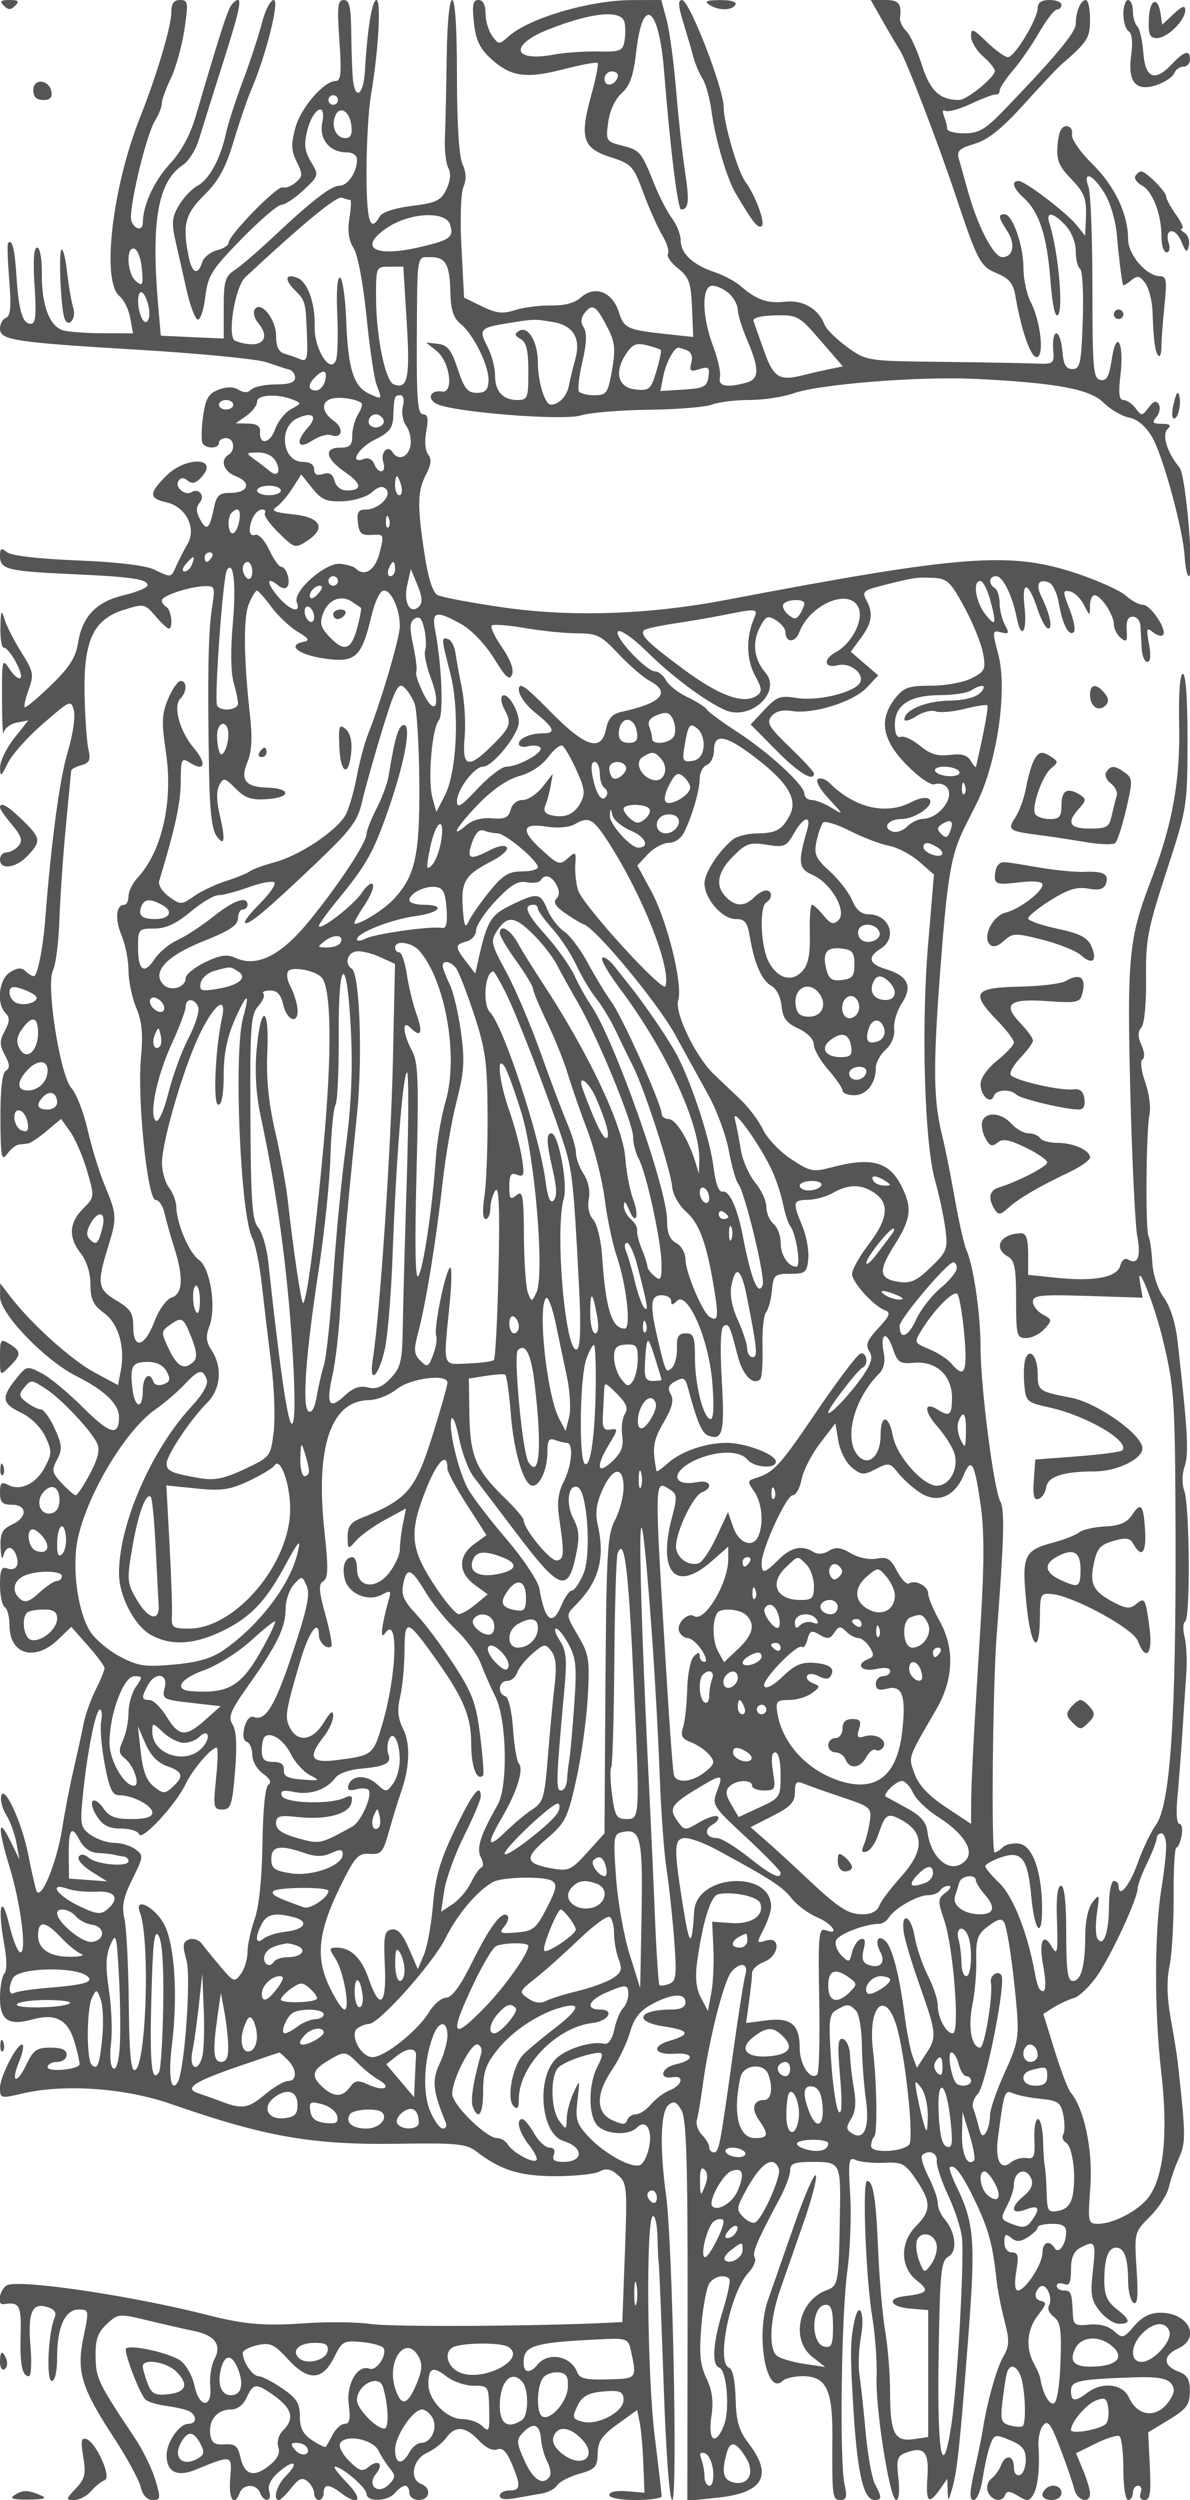 <svg xmlns="http://www.w3.org/2000/svg" version="1.0" width="250" height="525" viewBox="0 0 250 525" preserveAspectRatio="xMidYMid meet">
<g transform="translate(0,525) scale(0.01,-0.01)" fill="#555555" stroke="none">
<path d="M80 52380 c93 -93 147 -93 240 0 93 93 67 120 -120 120 -187 0 -213 -27 -120 -120z"/>
<path d="M3600 52246 c0 -295 -309 -1334 -652 -2196 -592 -1484 -821 -3465 -435 -3771 89 -71 189 -275 222 -454 l60 -325 -622 1 c-343 1 -721 28 -840 60 -290 78 -460 525 -454 1191 3 319 -39 548 -100 548 -69 0 -87 -275 -53 -800 41 -624 23 -800 -80 -800 -173 0 -253 270 -301 1017 -35 559 -94 782 -177 675 -18 -23 -6 -374 26 -779 45 -548 27 -750 -67 -786 -70 -26 -127 -128 -127 -225 0 -247 283 -290 2950 -450 1265 -76 2458 -193 2650 -260 193 -67 406 -137 475 -154 69 -17 125 -94 125 -171 0 -97 -125 -140 -406 -140 -224 0 -455 -48 -513 -106 -72 -72 -159 -74 -269 -6 -108 67 -249 67 -422 1 -213 -82 -272 -185 -325 -568 -35 -258 -39 -509 -9 -558 76 -122 344 -114 344 10 0 55 68 100 150 100 168 0 204 -255 50 -350 -185 -115 -102 -354 158 -453 331 -126 260 -347 -113 -347 -243 0 -296 -49 -354 -330 -89 -435 -151 -482 -290 -222 -85 158 -86 250 -3 349 118 142 -22 312 -178 216 -130 -81 -352 105 -274 231 50 81 109 85 198 11 91 -75 172 -53 291 78 376 416 -329 439 -743 25 -368 -368 -367 -476 4 -557 405 -89 636 -538 447 -868 -74 -128 -180 -334 -236 -458 -120 -266 -99 -262 -467 -86 -181 87 -791 160 -1620 192 -814 33 -1386 100 -1475 173 -118 98 -145 84 -145 -81 0 -279 159 -319 1488 -379 1285 -57 1612 -105 1612 -236 0 -48 -225 -142 -501 -208 -583 -140 -872 -445 -963 -1018 -47 -293 -187 -509 -572 -879 -280 -270 -526 -475 -546 -455 -20 21 19 189 86 376 112 308 98 377 -155 777 -152 242 -312 554 -354 694 -66 216 -79 190 -86 -170 -5 -234 26 -425 69 -425 117 0 427 -562 352 -637 -36 -35 -138 47 -227 183 -157 239 -163 216 -161 -624 1 -480 17 -798 35 -708 18 91 142 185 275 211 l242 46 -297 -375 c-163 -206 -296 -481 -295 -610 2 -211 19 -202 164 91 88 179 423 554 744 831 570 495 584 500 643 265 33 -132 -27 -529 -135 -881 -164 -540 -347 -1910 -468 -3503 -46 -605 -164 -1189 -239 -1189 -39 0 -120 49 -179 108 -78 78 -168 71 -320 -24 -237 -148 -293 -663 -94 -862 91 -91 87 -176 -17 -370 -113 -212 -113 -293 2 -509 104 -193 109 -274 20 -329 -78 -48 -116 -392 -114 -1003 4 -806 23 -906 140 -746 74 102 184 191 243 198 59 6 150 18 200 25 51 6 227 125 392 264 l300 252 195 -277 c107 -152 266 -522 352 -821 157 -540 157 -546 -86 -789 -297 -296 -312 -605 -45 -944 122 -156 200 -406 200 -645 0 -313 56 -432 286 -602 308 -228 449 -726 348 -1230 l-56 -283 -497 268 c-486 264 -1312 1007 -1755 1580 l-223 289 -2 -283 c-1 -354 941 -1333 1604 -1666 595 -299 895 -588 895 -863 0 -410 -194 -358 -759 208 -306 306 -697 630 -869 718 -305 158 -315 156 -541 -126 -311 -390 -291 -513 116 -707 201 -96 412 -303 503 -496 143 -301 143 -358 -2 -638 -181 -351 -516 -516 -773 -382 -145 76 -175 48 -175 -161 0 -204 49 -254 250 -254 329 0 329 -268 0 -418 -203 -93 -248 -181 -238 -473 6 -197 32 -280 57 -184 57 218 190 226 271 16 81 -212 -12 -345 -193 -276 -114 44 -147 -34 -147 -348 0 -223 45 -433 100 -467 55 -34 100 -208 100 -386 0 -610 530 -764 1019 -296 l279 268 347 -393 c191 -216 349 -429 351 -472 2 -43 -81 -246 -184 -450 -103 -204 -218 -528 -256 -721 -37 -193 -131 -620 -208 -950 -77 -330 -186 -894 -243 -1254 -113 -724 -456 -1544 -541 -1296 -29 82 -105 420 -170 750 -134 686 -511 1501 -570 1231 -20 -93 29 -273 110 -400 80 -127 175 -388 211 -581 l64 -350 -196 400 c-256 521 -263 268 -15 -547 238 -782 369 -1803 231 -1803 -54 0 -158 259 -233 575 -166 700 -253 387 -110 -392 60 -326 63 -570 6 -628 -50 -52 -92 -283 -92 -513 0 -468 181 -588 679 -451 495 136 752 -4 891 -488 70 -241 114 -453 97 -470 -105 -105 -667 -143 -667 -45 0 61 90 112 200 112 111 0 200 67 200 150 0 104 -104 150 -339 150 -290 0 -363 -51 -508 -358 -204 -429 -334 -379 -153 58 70 169 104 329 76 357 -86 86 -476 -653 -476 -900 0 -225 13 -228 475 -120 874 205 2154 115 3115 -220 1988 -692 2967 -863 4770 -836 1238 19 1439 -1 1650 -163 511 -393 912 -518 1662 -518 408 0 824 44 925 99 137 73 237 53 385 -75 189 -164 198 -259 146 -1631 l-54 -1457 -312 -15 c-1494 -73 -4520 -89 -4962 -26 -303 43 -933 50 -1402 16 -841 -60 -1265 -24 -2048 176 -1525 389 -3781 731 -4175 633 -165 -41 -261 -434 -100 -408 332 52 375 -21 358 -626 -17 -643 31 -886 174 -886 47 0 62 281 34 625 -59 716 32 929 354 827 157 -50 199 -117 148 -236 -132 -310 -175 -1316 -55 -1316 68 0 112 196 112 495 0 639 165 1005 454 1005 217 0 219 -11 100 -580 -151 -723 -48 -1062 643 -2119 270 -413 521 -875 558 -1026 43 -176 133 -275 251 -275 170 0 175 32 56 425 -70 234 -259 622 -420 863 -786 1179 -826 1263 -834 1720 -6 361 43 505 234 685 239 224 253 225 875 75 348 -84 776 -182 951 -217 446 -90 597 -293 439 -589 -68 -127 -109 -384 -90 -571 46 -472 -233 -467 -330 7 -39 191 -167 425 -283 519 -199 161 -1062 358 -1156 264 -56 -56 286 -956 408 -1072 52 -50 258 -111 458 -137 201 -26 415 -78 475 -115 158 -98 137 -257 -33 -257 -189 0 -456 -386 -456 -660 0 -354 220 -463 611 -303 771 316 767 317 725 -184 -37 -436 81 -614 200 -303 75 194 353 194 428 0 82 -215 261 -186 192 31 -38 119 32 259 202 408 318 276 441 210 150 -81 -194 -194 -285 -508 -147 -508 33 0 150 114 260 254 158 200 229 229 339 138 77 -64 140 -178 140 -254 0 -76 45 -138 100 -138 55 0 100 68 100 150 0 189 109 190 356 3 385 -291 485 -155 144 197 -187 193 -306 350 -266 350 149 0 666 -442 666 -569 0 -180 447 -166 600 19 68 83 164 150 212 150 49 0 88 -67 88 -150 0 -83 89 -150 200 -150 233 0 270 252 50 336 -258 99 -181 518 121 655 149 68 331 210 405 316 183 261 405 243 682 -56 140 -151 292 -225 387 -189 111 43 199 -43 306 -298 197 -471 188 -564 -51 -564 -110 0 -200 -50 -200 -111 0 -72 117 -90 325 -51 179 33 431 77 561 99 130 21 274 98 319 172 46 73 255 182 464 241 337 95 382 144 387 426 5 255 88 378 418 617 l412 298 54 -270 c30 -149 64 -541 76 -870 l23 -599 -370 32 c-216 18 -369 -13 -369 -76 0 -64 224 -108 550 -108 303 0 550 35 550 78 0 43 -66 617 -147 1275 -157 1279 -185 4516 -40 4605 48 30 92 -163 99 -427 6 -265 19 -526 29 -581 9 -55 55 -1191 101 -2525 50 -1456 123 -2425 181 -2425 116 0 7 5405 -130 6400 -136 993 -116 1756 50 1894 115 96 169 73 275 -113 103 -181 131 -1092 127 -4216 l-5 -3984 651 70 c943 101 1150 464 644 1128 -213 279 -268 466 -281 953 -9 367 -62 621 -135 645 -280 93 19 1578 401 1991 110 119 172 264 137 321 -61 99 38 334 531 1257 117 218 212 477 212 575 0 148 86 179 488 179 560 0 575 -27 558 -1050 -25 -1519 -30 -1549 -286 -1646 -586 -223 -755 -1036 -291 -1401 l269 -211 -444 67 c-244 38 -500 113 -569 167 -181 143 -153 762 63 1383 104 298 328 941 498 1429 171 488 284 929 253 980 -32 51 -235 -416 -452 -1037 -217 -622 -465 -1333 -552 -1579 -267 -755 -33 -2040 309 -1698 53 53 243 96 424 96 485 0 625 -282 619 -1251 -8 -1294 -1 -1349 171 -1349 126 0 143 65 85 325 -108 481 -69 3552 57 4474 60 439 88 1163 61 1608 -43 732 -31 802 121 732 92 -42 357 -68 589 -57 383 18 444 -14 675 -355 318 -468 319 -653 4 -968 -348 -348 -343 -872 12 -1150 275 -217 233 -270 -262 -329 -383 -46 -297 -226 125 -261 l375 -31 0 -1333 0 -1332 -305 -45 c-403 -59 -495 125 -496 990 0 375 -46 952 -103 1282 -56 330 -122 1091 -147 1691 -46 1100 -103 1459 -233 1459 -104 0 -27 -2033 108 -2850 63 -385 104 -947 92 -1250 -28 -676 277 -2600 412 -2600 57 0 77 189 46 457 -45 401 -25 468 162 537 378 141 484 20 448 -508 -37 -536 25 -599 260 -264 l156 223 9 -248 c8 -242 10 -242 91 30 107 355 165 894 344 3223 153 2001 124 2369 -251 3139 -96 198 -160 377 -141 396 89 90 266 -145 537 -714 284 -597 369 -915 449 -1671 21 -192 95 -569 165 -837 108 -414 104 -525 -25 -750 -140 -242 -343 -965 -430 -1529 -19 -129 -98 -515 -175 -859 -107 -481 -111 -625 -17 -625 68 0 152 205 191 466 39 256 110 570 158 697 83 218 105 223 416 92 259 -108 329 -197 329 -413 0 -151 -56 -294 -125 -317 -73 -24 -125 44 -125 167 0 253 -181 275 -272 33 -36 -96 -127 -221 -202 -278 -79 -59 -109 -176 -71 -275 75 -194 309 -231 366 -58 27 80 103 73 262 -25 192 -120 236 -118 319 11 102 161 147 572 114 1037 -11 158 34 353 100 432 98 118 162 31 360 -487 132 -348 264 -733 294 -857 57 -243 330 -314 330 -87 0 76 -66 296 -147 491 l-148 353 414 204 c228 113 452 182 498 154 45 -29 83 -342 83 -696 0 -363 44 -644 100 -644 55 0 100 68 100 150 0 83 50 150 111 150 61 0 84 -67 53 -150 -35 -90 -1 -150 85 -150 112 0 135 146 107 710 l-35 711 436 264 c371 225 437 314 440 592 2 259 -49 348 -247 423 -320 122 -320 336 0 482 485 221 222 751 -371 751 -216 0 -384 -85 -550 -277 -226 -264 -248 -270 -426 -109 -119 108 -309 158 -520 136 -295 -29 -334 -5 -344 217 -19 452 -37 500 -189 500 -82 0 -150 44 -150 97 0 53 68 71 150 39 116 -44 150 23 150 300 0 251 58 388 193 460 315 169 336 132 267 -479 -57 -501 -37 -620 144 -850 116 -147 297 -267 403 -267 258 0 243 82 -57 318 -189 149 -250 290 -250 581 0 473 81 701 250 701 169 0 250 -228 250 -702 0 -213 51 -418 114 -457 83 -51 101 139 64 705 -49 772 -48 778 283 1108 182 183 360 459 395 614 34 155 130 433 213 616 145 326 144 465 -27 2016 -15 138 -81 546 -146 907 -81 442 -89 803 -27 1100 51 244 90 904 87 1468 -3 564 23 1025 57 1025 35 0 85 113 111 250 27 138 5 250 -47 250 -56 0 -73 238 -40 575 30 316 76 913 102 1325 26 413 63 975 83 1250 19 275 3 623 -36 774 -39 150 -33 297 13 326 111 68 95 2430 -19 2742 -52 144 -49 353 9 519 90 260 61 767 -152 2639 -42 369 -152 716 -286 900 -130 179 -228 481 -244 750 -14 247 -49 487 -77 532 -69 112 -53 2237 19 2565 32 143 -9 448 -90 679 -84 238 -109 443 -57 475 52 33 44 158 -20 300 -81 176 -81 279 -2 375 63 76 104 509 97 1028 -10 805 33 1033 429 2246 434 1332 440 1369 442 2750 1 868 -36 1400 -98 1400 -62 0 -92 -413 -78 -1082 24 -1176 -144 -2095 -596 -3268 -460 -1193 -501 -1616 -430 -4426 36 -1432 102 -2800 147 -3041 81 -433 8 -607 -200 -479 -58 36 -130 -23 -158 -132 -65 -248 -548 -339 -1353 -254 l-582 60 0 436 c0 310 -41 436 -142 436 -433 0 -611 -304 -284 -487 142 -80 173 -242 173 -905 0 -755 14 -808 211 -808 116 0 289 86 385 192 166 183 164 197 -35 304 -114 61 -208 182 -208 268 0 136 156 153 1153 121 l1152 -37 -52 301 c-98 558 299 -431 481 -1199 237 -1002 252 -1230 262 -3950 14 -3948 -108 -5795 -409 -6219 -112 -156 -286 -519 -386 -805 -166 -471 -401 -755 -401 -484 0 59 -45 108 -100 108 -55 0 -101 -236 -102 -525 -1 -558 -118 -885 -244 -682 -39 63 -42 304 -8 536 59 392 53 408 -91 227 -93 -117 -156 -396 -156 -700 -2 -647 -86 -956 -261 -956 -108 0 -138 215 -138 1000 0 656 -38 1000 -109 1000 -69 0 -102 -228 -89 -625 27 -795 15 -864 -111 -648 -177 303 -270 98 -178 -392 82 -440 56 -638 -67 -514 -30 30 -78 184 -105 342 -144 818 -456 1614 -739 1885 -166 159 -302 322 -302 361 0 39 144 122 320 183 445 155 570 -4 646 -823 72 -765 238 -908 226 -194 -12 745 -204 1269 -481 1308 -129 19 -283 -15 -343 -75 -59 -59 -137 -108 -173 -108 -73 0 -40 3467 43 4550 157 2045 173 2643 76 2823 -138 259 -414 2408 -414 3229 0 698 -147 1712 -297 2048 -49 110 -161 605 -248 1100 -88 495 -200 1058 -249 1250 -197 773 -208 1441 -58 3450 155 2068 230 2506 529 3100 83 165 193 382 243 483 429 857 650 2385 452 3128 -130 489 -127 509 58 460 168 -44 178 -24 81 158 -61 114 -111 321 -111 459 0 137 -45 278 -100 312 -141 87 -124 250 26 250 142 0 338 -395 434 -874 96 -483 224 -299 163 237 -63 559 82 529 275 -58 74 -223 175 -405 225 -405 98 0 30 317 -146 675 -124 253 -57 377 159 294 79 -30 173 -228 209 -439 75 -442 212 -706 315 -603 39 39 -1 254 -89 478 -148 378 -148 405 7 375 92 -17 224 -144 293 -281 124 -244 126 -245 128 -24 0 124 43 225 95 225 133 0 406 -411 406 -610 0 -91 65 -220 145 -286 121 -100 142 -74 125 163 -14 194 27 283 130 283 83 0 155 -90 160 -200 6 -110 17 -324 25 -475 8 -151 62 -275 120 -275 66 0 79 136 34 375 -61 326 -51 359 80 251 82 -68 178 -96 213 -61 98 99 -258 635 -422 635 -81 0 -240 85 -354 189 -113 104 -566 310 -1006 459 -1416 478 -2391 406 -7400 -547 -1632 -311 -3247 -364 -4700 -154 -660 96 -1271 211 -1357 257 -103 55 -197 351 -275 865 -155 1016 -149 1319 34 1669 108 209 120 325 43 418 -63 75 -79 277 -40 486 50 268 33 358 -69 358 -109 0 -135 302 -129 1525 9 1875 -7 1775 287 1775 321 0 403 -148 418 -743 8 -365 64 -536 213 -657 275 -223 605 -895 588 -1200 -10 -192 -68 -250 -247 -250 -193 0 -264 90 -400 500 -134 405 -214 506 -416 529 l-250 29 222 -179 c283 -228 369 -894 111 -851 -241 39 -322 -151 -111 -260 336 -173 2652 -358 3031 -242 191 59 833 112 1426 119 594 7 1193 56 1332 109 138 53 491 96 783 96 292 0 712 64 933 142 545 192 2660 359 3823 301 1699 -84 2399 -214 2685 -501 140 -140 380 -280 532 -310 179 -36 352 -182 488 -413 227 -385 653 -1953 683 -2514 10 -189 45 -369 78 -400 135 -124 -48 2110 -186 2276 -259 311 -376 683 -252 807 83 83 52 112 -120 112 -192 0 -212 25 -112 146 67 80 88 199 47 265 -53 86 -113 66 -214 -71 -134 -180 -148 -181 -271 -15 -72 96 -187 175 -256 175 -92 0 -109 137 -63 525 81 683 -85 982 -183 329 -55 -363 -107 -459 -238 -433 -150 30 -168 234 -168 1931 0 1044 -37 1999 -82 2123 -128 352 88 270 334 -128 123 -199 236 -580 261 -875 36 -434 91 -884 129 -1059 4 -21 80 23 169 96 136 113 182 105 300 -57 76 -105 145 -373 152 -596 19 -601 53 -855 123 -926 35 -35 64 50 64 189 0 138 29 528 64 866 55 523 41 615 -95 615 -281 0 -669 449 -669 774 0 528 -279 1117 -750 1581 -260 256 -445 525 -429 623 17 99 -35 172 -121 172 -102 0 -160 -124 -182 -388 -26 -319 22 -444 267 -700 313 -327 348 -423 325 -912 l-14 -300 -173 216 c-212 266 -1088 934 -1224 934 -161 0 -114 -156 109 -357 324 -293 487 -795 558 -1711 41 -533 99 -807 159 -747 121 121 7 1340 -178 1925 -82 258 72 239 336 -41 127 -136 217 -361 217 -545 0 -172 41 -338 91 -369 50 -30 75 -517 56 -1080 -31 -909 -55 -1025 -216 -1025 -137 0 -189 91 -212 375 -17 206 -74 375 -125 375 -52 0 -83 -146 -69 -325 25 -319 18 -325 -375 -309 -220 9 -1108 25 -1973 35 -1570 18 -1573 18 -1980 312 -223 162 -436 372 -472 466 -129 336 -458 528 -833 485 -371 -42 -598 39 -942 336 -110 95 -355 224 -544 287 -451 152 -706 392 -706 665 0 122 -81 328 -180 460 -98 131 -260 441 -360 688 -287 716 -311 745 -683 840 -345 87 -353 100 -300 493 33 243 146 486 284 610 176 159 248 367 309 899 134 1163 471 921 579 -416 133 -1661 290 -2926 361 -2926 159 0 177 181 80 807 -55 354 -138 1119 -186 1701 -48 582 -138 1246 -199 1475 l-113 417 -621 -2 c-893 -4 -2165 -380 -2593 -768 -188 -170 -202 -170 -337 15 -78 106 -141 320 -141 474 0 181 -52 281 -148 281 -117 0 -137 -99 -96 -475 38 -359 123 -542 347 -748 421 -389 736 -437 1526 -234 376 97 703 158 726 135 23 -23 -38 -331 -136 -685 -246 -889 -178 -1106 405 -1293 444 -142 482 -182 692 -750 123 -330 302 -732 398 -893 97 -161 150 -335 118 -386 -32 -51 64 -190 212 -308 233 -186 272 -297 294 -827 l25 -612 -406 43 c-1003 107 -1038 121 -1158 486 -140 424 -507 561 -799 297 -124 -112 -344 -171 -621 -165 -236 4 -576 -39 -755 -96 -263 -85 -397 -70 -700 78 l-374 183 -55 1050 c-32 591 -14 1148 41 1275 65 152 59 307 -20 480 -73 159 -116 852 -116 1850 0 997 -38 1595 -100 1595 -60 0 -106 -486 -116 -1225 -9 -674 -26 -1427 -37 -1675 -11 -247 20 -530 71 -627 60 -116 46 -271 -40 -450 -113 -235 -211 -283 -725 -347 -363 -45 -627 -133 -678 -225 -199 -354 -275 -95 -275 931 0 595 42 1326 94 1625 155 899 219 1993 115 1993 -93 0 -192 -610 -243 -1500 -28 -481 -195 -616 -248 -200 -17 138 -34 576 -38 975 -5 578 -37 725 -158 725 -128 0 -142 -131 -92 -850 48 -675 33 -850 -74 -850 -252 0 -738 -563 -852 -987 -92 -340 -86 -478 30 -712 129 -258 127 -305 -20 -432 -90 -79 -213 -125 -274 -103 -115 42 -1140 -1009 -1140 -1170 0 -51 -111 -120 -246 -154 -136 -34 -274 -147 -307 -252 -90 -283 -214 -230 -284 123 -134 667 -77 889 330 1292 300 296 446 564 612 1117 120 401 286 886 368 1078 316 735 609 1900 478 1900 -69 0 -180 -214 -246 -475 -67 -261 -248 -812 -402 -1225 -155 -412 -315 -907 -356 -1100 -112 -527 -350 -968 -594 -1098 -121 -65 -298 -251 -394 -414 -148 -251 -159 -369 -68 -767 59 -259 164 -723 233 -1030 69 -308 171 -578 226 -600 55 -23 128 187 162 466 56 459 127 573 763 1225 386 395 763 718 838 718 76 1 284 139 464 307 324 304 325 309 156 595 -135 228 -151 367 -77 661 118 468 405 616 314 162 -70 -349 157 -625 513 -625 130 0 217 -63 217 -157 0 -253 -195 -543 -365 -543 -179 0 -579 -309 -1405 -1086 -313 -294 -673 -603 -800 -686 -201 -132 -230 -233 -230 -794 l0 -643 -661 29 -661 30 -56 650 c-150 1760 -2 2593 523 2937 119 78 268 316 332 528 64 212 295 946 513 1633 385 1206 426 1458 199 1231 -97 -97 -216 -461 -780 -2379 -115 -392 -304 -737 -544 -996 -326 -351 -563 -867 -564 -1229 -1 -178 -168 -155 -240 33 -75 194 307 1810 499 2113 77 122 140 283 140 357 0 74 85 312 190 528 104 217 232 675 284 1019 86 574 79 625 -90 625 -130 0 -184 -74 -184 -254z m9522 -221 c19 -96 18 -275 -4 -397 -36 -196 -97 -220 -554 -209 -283 6 -703 -23 -934 -66 -870 -161 -937 204 -98 533 924 362 1532 415 1590 139z m-145 -1144 c-62 -185 -277 -216 -277 -39 0 87 71 158 158 158 87 0 141 -53 119 -119z m-5877 -481 c0 -55 -45 -100 -100 -100 -55 0 -100 45 -100 100 0 55 45 100 100 100 55 0 100 -45 100 -100z m282 -533 c22 -191 -14 -267 -128 -267 -190 0 -300 236 -215 458 91 236 306 115 343 -191z m-23 -1567 c24 0 16 -174 -19 -387 -42 -264 -14 -463 89 -625 88 -139 200 -735 270 -1430 65 -655 160 -1300 210 -1431 123 -325 124 -324 -159 -193 -324 151 -439 526 -478 1559 -18 464 -75 858 -128 876 -57 19 -81 -286 -59 -769 20 -440 8 -874 -26 -963 -118 -307 -461 233 -448 704 14 486 -147 941 -364 1024 -252 97 -280 -32 -55 -257 228 -228 228 -227 258 -988 17 -452 -3 -520 -140 -464 -88 37 -239 89 -335 117 -120 35 -175 152 -175 373 0 353 -326 755 -450 554 -38 -62 -6 -189 72 -281 301 -360 40 -566 -478 -378 -181 65 -12 1130 211 1339 1217 1132 1918 1710 2028 1669 73 -27 153 -49 176 -49z m2096 -515 c85 -269 3 -328 -660 -480 -936 -215 -1277 -3 -662 412 473 320 1230 358 1322 68z m-6473 -936 c29 -341 14 -370 -125 -255 -190 158 -217 743 -32 682 69 -23 139 -215 157 -427z m5562 -1111 c73 -1177 22 -1423 -272 -1310 -180 69 -372 1019 -372 1839 0 630 1 633 286 633 l287 0 71 -1162z m6773 597 c101 -92 183 -245 183 -342 0 -97 90 -386 200 -643 259 -605 253 -812 -25 -887 -413 -111 -592 -74 -550 112 22 96 -43 390 -143 654 -238 626 -246 1271 -15 1271 92 0 250 -74 350 -165z m-12192 -286 c54 -286 -72 -432 -165 -190 -90 236 -72 560 28 498 48 -30 110 -168 137 -308z m9651 -455 c143 -282 157 -438 81 -869 -86 -484 -115 -525 -369 -525 -152 0 -299 37 -327 82 -28 46 6 330 76 631 88 378 96 598 26 709 -72 115 -62 208 34 324 155 187 237 127 479 -352z m4463 -247 l468 -541 -279 -57 c-153 -32 -413 -91 -578 -133 -479 -120 -602 -41 -798 513 -101 286 -201 570 -222 629 -24 67 149 112 452 119 474 11 506 -7 957 -530z m-5625 391 c433 -72 595 -344 470 -788 -47 -165 -105 -409 -131 -542 -43 -228 -207 -403 -380 -406 -125 -3 -273 479 -273 885 0 436 -207 782 -398 664 -99 -61 -91 -99 35 -170 122 -68 163 -240 163 -686 0 -554 -16 -595 -230 -595 -309 0 -470 180 -470 525 0 157 -71 422 -157 589 -189 366 -160 403 384 492 603 98 587 98 987 32z m2268 -586 c17 -18 -24 -219 -92 -447 -115 -381 -150 -413 -432 -385 -373 36 -462 356 -208 745 134 204 217 240 433 186 147 -37 281 -82 299 -99z m549 -8 c91 -35 127 -135 93 -262 -45 -174 -20 -194 170 -134 191 61 218 38 189 -164 -29 -204 -96 -238 -522 -265 l-488 -31 64 321 c55 278 224 591 317 591 16 0 96 -25 177 -56z m-7602 -644 c-29 -110 -115 -200 -191 -200 -170 0 -178 120 -18 280 179 179 268 145 209 -80z m-681 -391 c191 -75 189 -82 -33 -201 -127 -68 -277 -257 -334 -420 -107 -306 -342 -345 -317 -52 9 113 -68 166 -250 169 l-264 5 225 157 c124 87 225 219 225 295 0 151 415 177 748 47z m1448 -76 c26 -23 -8 -129 -75 -236 -66 -107 -121 -307 -121 -446 0 -201 -50 -251 -250 -251 -355 0 -313 -231 92 -509 363 -248 379 -391 43 -391 -121 0 -225 83 -257 203 -38 144 -107 185 -240 143 -129 -41 -188 -11 -188 97 0 99 -89 157 -239 157 -432 0 -520 732 -111 918 318 145 432 39 216 -200 -270 -298 -211 -471 92 -272 142 93 321 145 397 116 235 -90 279 145 56 302 -256 179 -274 405 -36 466 171 43 529 -12 621 -97z m867 -67 c-32 -128 0 -315 73 -413 72 -99 111 -286 86 -417 -46 -241 -260 -318 -373 -134 -103 167 -262 -3 -196 -210 73 -231 -105 -260 -193 -32 -35 92 -126 136 -211 104 -327 -126 -127 230 226 403 303 148 377 241 387 483 16 423 25 450 149 450 66 0 87 -94 52 -234z m-3563 34 c0 -55 -67 -100 -150 -100 -82 0 -150 45 -150 100 0 55 68 100 150 100 83 0 150 -45 150 -100z m3146 -293 c74 -120 -114 -238 -248 -156 -111 69 -38 249 102 249 49 0 114 -42 146 -93z m-2253 -894 c117 -218 37 -345 -129 -204 -63 54 -204 162 -314 241 -193 139 -191 144 71 147 166 2 311 -70 372 -184z m1415 -839 c233 9 499 92 606 189 132 119 223 140 295 68 137 -137 -151 -431 -423 -431 -158 0 -193 -56 -168 -275 27 -227 77 -272 294 -258 257 17 261 9 163 -375 -94 -370 -319 -515 -508 -325 -37 36 -179 78 -317 93 -312 33 -1003 -577 -915 -808 95 -246 -142 -175 -394 119 -245 285 -247 441 -2 238 87 -72 166 -81 202 -23 71 115 -30 414 -140 414 -43 0 -155 161 -248 358 -96 202 -223 336 -294 309 -71 -27 -119 25 -112 120 16 220 140 413 265 413 55 0 78 -35 51 -79 -27 -43 105 -229 293 -412 334 -327 346 -330 599 -165 408 267 281 497 -306 556 -378 38 -462 74 -347 150 84 55 237 232 340 394 l187 293 231 -290 c195 -244 298 -287 648 -273z m1221 326 c29 -110 11 -200 -38 -200 -50 0 -91 90 -91 200 0 110 17 200 38 200 21 0 62 -90 91 -200z m-2529 -100 c0 -55 -112 -100 -250 -100 -137 0 -250 45 -250 100 0 55 113 100 250 100 138 0 250 -45 250 -100z m-876 -650 c-26 -137 -87 -250 -136 -250 -103 0 -119 335 -21 433 137 137 204 59 157 -183z m3136 -123 c-33 -33 -56 26 -52 131 5 117 28 141 60 61 29 -72 26 -159 -8 -192z m-3710 -627 c-34 -55 -82 -100 -106 -100 -24 0 -44 45 -44 100 0 55 48 100 106 100 58 0 78 -45 44 -100z m-414 -150 c-31 -82 -103 -150 -159 -150 -58 0 -49 64 23 150 68 83 140 150 159 150 19 0 9 -67 -23 -150z m1264 -156 c0 -113 -45 -178 -100 -144 -55 34 -100 127 -100 206 0 79 45 144 100 144 55 0 100 -93 100 -206z m3000 56 c0 -82 -44 -150 -97 -150 -53 0 -71 68 -39 150 31 83 75 150 97 150 21 0 39 -67 39 -150z m-3411 -1169 c-46 -510 -40 -1005 16 -1199 52 -182 95 -387 95 -456 0 -138 -358 -175 -438 -46 -66 108 121 2712 205 2847 141 228 198 -311 122 -1146z m3917 385 c-187 -187 -335 77 -251 449 l76 335 140 -339 c99 -239 110 -370 35 -445z m-1706 534 c0 -55 -45 -100 -100 -100 -55 0 -100 45 -100 100 0 55 45 100 100 100 55 0 100 -45 100 -100z m13159 -550 c180 -330 357 -765 393 -967 62 -338 42 -381 -237 -525 -169 -88 -550 -158 -853 -158 -472 0 -576 -36 -755 -263 -351 -447 -277 -876 243 -1403 257 -261 508 -433 587 -403 76 30 186 6 243 -51 202 -202 -143 -670 -498 -677 -92 -2 -240 -75 -327 -163 -88 -88 -229 -133 -314 -100 -211 81 -79 260 193 260 291 0 711 295 591 415 -55 55 -207 30 -383 -61 -529 -276 -1190 -120 -1715 404 -79 79 -188 116 -244 82 -57 -36 44 -218 233 -420 308 -330 313 -344 63 -189 -150 93 -341 169 -425 169 -85 0 -154 58 -154 129 0 183 -749 872 -1421 1307 -313 203 -597 412 -629 464 -32 52 -216 169 -408 260 -192 91 -394 250 -449 353 -55 103 -157 187 -226 187 -193 0 -903 766 -780 842 58 36 323 -150 589 -413 531 -525 1221 -1043 1649 -1237 534 -241 1208 375 855 783 -237 273 -283 629 -122 940 129 250 170 269 344 160 109 -68 198 -177 198 -243 0 -232 201 -241 290 -13 239 621 1109 957 1258 486 83 -261 -171 -730 -486 -899 -281 -150 -248 -352 45 -275 241 63 541 -162 468 -351 -81 -211 -883 -413 -1341 -337 -341 56 -417 28 -674 -247 l-290 -310 537 -543 c469 -475 793 -673 793 -484 0 33 -230 281 -511 552 -438 422 -492 514 -381 649 87 105 232 141 436 108 441 -71 1287 195 1566 493 l240 256 -289 248 -288 249 213 289 c237 320 264 516 113 799 -89 165 -53 202 275 286 711 183 777 193 1118 178 309 -15 372 -73 667 -616z m536 175 c149 -536 127 -609 -95 -325 -204 261 -270 700 -105 700 53 0 142 -169 200 -375z m-16343 -200 c-78 -493 -94 -1449 -60 -3439 14 -821 61 -1219 161 -1350 172 -227 187 -78 51 507 -56 243 -55 462 3 570 87 163 114 157 345 -74 203 -203 331 -245 674 -220 493 36 487 226 -6 241 -467 15 -578 157 -421 538 90 216 106 509 53 980 -134 1207 -142 2065 -21 2347 65 151 141 274 168 272 28 -1 164 -155 301 -342 138 -186 385 -420 550 -519 245 -148 267 -187 119 -217 -349 -70 -96 -269 439 -347 657 -96 785 17 989 866 82 342 188 562 271 562 156 0 332 -398 332 -750 0 -237 -399 -1593 -661 -2250 -77 -192 -185 -591 -239 -885 -54 -294 -156 -654 -225 -800 -159 -333 -962 -877 -1509 -1023 -229 -62 -461 -146 -516 -189 -55 -42 -280 -134 -500 -204 -220 -70 -523 -213 -674 -319 -264 -185 -281 -186 -525 -11 -140 101 -232 248 -206 331 332 1097 450 1637 452 2076 3 496 14 519 198 404 311 -194 353 -16 76 313 -299 355 -440 878 -281 1037 140 140 143 370 5 370 -58 0 -176 -169 -263 -375 -133 -317 -140 -491 -46 -1125 155 -1036 -83 -2083 -600 -2638 -102 -110 -186 -281 -186 -381 0 -99 -40 -181 -89 -181 -174 0 -201 -300 -57 -644 80 -192 146 -526 146 -741 0 -215 73 -565 162 -778 121 -289 146 -551 100 -1037 -83 -864 136 -3000 307 -3000 70 0 154 -124 187 -275 34 -151 124 -474 202 -718 201 -628 184 -980 -52 -1055 -109 -35 -267 -254 -363 -507 -206 -538 -443 -594 -443 -105 0 283 -59 375 -350 547 -399 235 -418 356 -182 1120 193 625 190 681 -72 1311 -108 258 -267 775 -353 1150 -87 375 -240 772 -342 882 -240 261 -541 2188 -386 2477 56 107 117 583 133 1058 17 476 78 1360 136 1965 58 605 108 1129 111 1163 3 35 99 88 214 118 171 45 199 107 148 337 -34 155 -70 665 -80 1132 -25 1139 180 1589 815 1790 433 137 448 134 671 -125 125 -146 252 -265 282 -265 97 0 58 386 -45 450 -55 34 -100 98 -100 141 0 97 559 285 889 299 229 10 235 -8 163 -465z m2246 323 c-70 -84 -147 -132 -172 -107 -70 69 71 259 192 259 66 0 59 -57 -20 -152z m884 -310 c17 -10 -19 -202 -79 -428 -126 -467 -273 -511 -589 -175 -180 192 -203 281 -123 491 109 287 382 392 609 234 83 -57 164 -112 182 -122z m9316 87 c0 -41 -42 -140 -92 -219 -75 -118 -118 -120 -247 -13 -86 71 -132 170 -102 218 66 108 444 120 441 14z m-10298 -287 c0 -82 -45 -122 -100 -88 -55 34 -100 129 -100 212 0 82 45 122 100 88 55 -34 100 -129 100 -212z m9245 -13 c-172 -398 -168 -867 11 -1200 157 -291 163 -353 39 -436 -276 -184 -779 -2 -1529 552 -763 565 -929 729 -833 826 30 29 316 92 635 140 320 48 785 127 1032 177 695 140 731 137 645 -59z m-6914 -688 c-27 -72 27 -331 120 -576 221 -578 89 -829 -163 -312 -101 208 -165 407 -143 443 22 35 -6 282 -63 549 -82 385 -76 501 32 568 100 62 153 2 202 -228 36 -172 43 -372 15 -444z m763 554 c214 -120 503 -423 685 -718 245 -400 327 -473 379 -339 41 107 -38 321 -211 571 -152 219 -250 425 -217 458 32 33 346 9 698 -52 351 -61 846 -111 1100 -111 415 0 502 -44 867 -434 224 -238 519 -493 656 -566 449 -241 248 -464 -579 -645 -208 -45 -293 -136 -338 -358 -99 -498 -433 -394 -1181 369 -522 532 -653 623 -653 454 0 -122 148 -330 350 -491 395 -315 437 -429 158 -429 -271 0 -508 -104 -508 -222 0 -56 90 -78 200 -49 110 29 224 13 253 -34 63 -102 -467 -395 -716 -395 -95 0 -367 -209 -605 -464 -345 -370 -432 -423 -432 -263 0 243 364 727 547 727 205 0 753 680 753 934 0 258 -249 650 -350 549 -36 -36 -18 -157 42 -268 163 -304 139 -378 -245 -762 -509 -509 -644 -471 -586 163 25 284 0 745 -57 1025 -56 280 -118 619 -137 754 -20 134 -87 262 -151 283 -149 50 -147 20 43 -714 200 -770 141 -2082 -116 -2575 l-176 -339 -83 300 c-100 368 -11 1447 135 1623 105 126 61 1180 -79 1902 -75 390 28 412 554 116z m-985 -1665 c49 -128 94 -875 100 -1659 12 -1527 -84 -1963 -539 -2450 -202 -216 -678 -517 -819 -517 -32 0 54 165 191 367 137 201 223 408 192 459 -32 51 -136 -27 -232 -173 -170 -260 -902 -824 -902 -695 0 35 172 273 381 528 625 759 770 1020 1095 1964 346 1004 477 1784 291 1722 -105 -35 -175 -285 -306 -1083 -24 -144 -137 -446 -252 -671 -115 -226 -209 -464 -209 -530 0 -181 -573 -1053 -1193 -1815 -603 -742 -1108 -996 -1566 -787 -175 80 -319 58 -634 -94 -224 -108 -407 -258 -407 -334 0 -196 -312 -288 -464 -137 -259 259 60 606 842 916 538 214 722 335 722 475 0 103 45 188 100 188 55 0 100 45 100 100 0 195 -290 95 -717 -247 -238 -190 -576 -412 -750 -491 -175 -80 -393 -261 -486 -403 -220 -335 -347 -244 -347 247 0 382 11 394 341 394 242 0 460 101 759 350 230 193 493 350 584 350 92 -1 379 75 639 168 260 94 503 139 541 101 38 -38 -96 -234 -297 -436 -202 -201 -347 -386 -322 -411 65 -65 450 256 1458 1215 778 740 909 913 1005 1332 60 265 251 940 422 1501 258 843 336 1000 451 904 77 -64 180 -220 228 -348z m11881 221 c-94 -94 -345 -156 -647 -160 -486 -6 -943 -196 -943 -392 0 -55 112 -26 249 64 137 90 321 136 407 102 87 -33 359 -10 605 52 246 62 462 96 481 75 28 -30 -68 -549 -237 -1288 -6 -27 -56 27 -110 120 -73 124 -192 158 -441 127 -255 -33 -413 15 -623 189 -155 129 -337 215 -406 191 -82 -29 -125 60 -125 259 0 410 313 614 947 616 277 0 571 45 653 98 235 152 359 117 190 -53z m-6424 -891 c-63 -165 -466 -220 -466 -64 0 50 -27 163 -60 249 -41 106 16 187 175 247 185 71 254 51 323 -94 48 -100 61 -253 28 -338z m-784 61 c24 -163 -19 -217 -175 -217 -134 0 -207 65 -207 183 0 380 327 409 382 34z m-8584 -42 c0 -124 -39 -285 -86 -359 -63 -100 -97 -73 -131 104 -25 130 -27 292 -5 359 69 206 224 133 222 -104z m9982 -266 c-20 -175 -99 -269 -242 -289 -181 -26 -206 10 -167 250 84 521 115 566 285 425 85 -71 141 -243 124 -386z m1120 -243 c663 -513 863 -859 690 -1189 -163 -308 -281 -373 -690 -379 -193 -2 -419 -59 -502 -126 -297 -237 -598 -702 -598 -922 0 -323 372 -750 653 -750 197 0 249 -64 300 -375 93 -558 253 -921 454 -1029 103 -55 194 -235 212 -421 24 -254 101 -358 354 -475 193 -90 324 -225 325 -337 1 -103 137 -340 302 -528 165 -188 300 -385 300 -438 0 -54 111 -97 246 -97 259 0 454 248 454 578 0 105 92 275 205 377 125 113 196 285 180 440 -14 140 59 383 163 540 231 350 127 572 -331 711 -365 110 -403 252 -117 431 366 228 189 723 -258 723 -146 0 -257 96 -339 292 -66 160 -277 434 -468 608 -302 275 -339 358 -281 633 37 174 99 351 138 393 38 42 292 -37 564 -175 272 -138 640 -278 818 -312 178 -33 464 -183 636 -333 l311 -272 -124 -1476 c-146 -1746 -74 -4165 147 -4950 85 -299 181 -750 215 -1004 57 -434 39 -483 -303 -815 -293 -285 -422 -345 -668 -309 -426 63 -445 223 -94 777 346 545 374 776 148 1228 -260 521 -630 623 -1466 402 -396 -104 -457 -92 -856 172 -237 156 -502 433 -588 616 -87 182 -298 465 -470 629 -172 163 -424 403 -562 534 -383 364 -834 1297 -752 1556 103 325 -228 1664 -564 2286 l-295 545 223 238 c123 130 320 237 439 237 124 0 261 95 324 225 173 359 325 886 325 1129 0 124 68 251 150 282 82 32 150 172 150 311 0 369 256 318 900 -181z m-3791 -237 c176 -385 190 -495 86 -689 -132 -246 -331 -328 -626 -257 -122 29 -158 96 -112 205 38 89 88 275 112 412 l44 250 -215 -275 c-118 -151 -305 -275 -416 -275 -119 0 -223 -84 -255 -207 -43 -165 -121 -200 -390 -177 -209 18 -413 -36 -537 -143 -372 -318 -203 -26 261 451 292 300 604 513 850 579 233 63 475 222 605 397 119 161 254 269 300 240 47 -29 179 -258 293 -511z m1790 222 c158 -191 51 -476 -163 -433 -263 51 -417 368 -236 483 203 130 255 123 399 -50z m-1299 -295 c0 -134 46 -272 102 -307 56 -35 73 -109 38 -165 -90 -146 -208 15 -287 391 -44 208 -30 325 39 325 59 0 108 -110 108 -244z m543 155 c68 -110 -187 -334 -277 -243 -36 36 -66 125 -66 199 0 149 258 182 343 44z m7007 -111 c35 -56 -47 -100 -188 -100 -138 0 -278 45 -312 100 -35 56 47 100 188 100 138 0 278 -45 312 -100z m-5650 -338 c0 -150 -382 -385 -504 -310 -57 35 -32 181 61 361 127 245 182 279 299 182 79 -66 144 -171 144 -233z m5760 -135 c-33 -33 -56 26 -52 131 5 117 28 141 60 61 29 -72 26 -159 -8 -192z m-6617 -316 c30 -48 -12 -144 -94 -212 -118 -98 -180 -98 -299 1 -82 68 -150 164 -150 212 0 115 472 114 543 -1z m-378 -461 c299 -125 391 -350 144 -350 -165 0 -609 498 -597 670 11 170 14 170 57 3 26 -97 204 -242 396 -323z m961 290 c112 -112 -47 -340 -237 -340 -184 0 -257 199 -122 333 83 83 280 87 359 7z m-1420 -565 c703 -1101 1298 -2613 1174 -2985 -50 -149 -1730 1695 -1833 2010 -45 138 -72 382 -61 543 19 275 9 283 -158 133 -165 -150 -205 -137 -556 186 -446 408 -406 562 123 477 213 -34 466 -13 569 47 310 180 393 135 742 -411z m4152 300 c-202 -691 -185 -820 119 -952 382 -165 723 -764 538 -946 -105 -103 -164 -84 -313 98 -101 124 -211 225 -244 225 -32 0 -53 -271 -45 -603 10 -439 -32 -653 -156 -789 -221 -245 -525 -160 -711 200 -166 321 -197 1149 -46 1242 133 82 128 250 -7 250 -59 0 -175 -67 -257 -150 -193 -193 -381 -190 -579 7 -238 239 -189 526 147 863 270 270 350 297 704 240 368 -59 413 -40 571 238 201 353 373 401 279 77z m3001 -37 c-51 -134 -92 -145 -186 -51 -95 95 -89 141 25 212 186 115 245 56 161 -161z m-10693 -206 c-32 -203 -121 -430 -196 -505 -116 -116 -122 -60 -34 368 118 577 321 698 230 137z m1189 168 c159 0 845 -576 845 -710 0 -50 -152 -90 -338 -90 -277 0 -400 -77 -682 -425 -190 -234 -385 -515 -435 -625 -71 -159 -96 -100 -123 283 -38 553 50 698 600 978 212 108 358 240 326 292 -36 58 -175 36 -349 -53 -432 -224 -504 -195 -382 156 72 206 155 288 253 250 81 -31 209 -56 285 -56z m9242 -296 c81 -51 121 -119 89 -151 -78 -79 -386 47 -386 158 0 114 110 111 297 -7z m-8005 -789 c66 -123 64 -219 -4 -287 -71 -71 -15 -166 179 -301 156 -109 334 -216 397 -238 261 -90 1550 -1647 1918 -2316 218 -398 537 -977 708 -1286 172 -310 361 -828 421 -1150 59 -323 148 -637 198 -697 138 -167 573 -1970 513 -2126 -94 -246 -242 120 -418 1036 -112 583 -282 955 -423 926 -81 -17 -148 167 -193 524 -70 562 -429 1673 -743 2300 -155 308 -664 1062 -1014 1500 -66 83 -209 263 -317 400 -108 138 -226 221 -262 185 -36 -36 132 -328 374 -650 965 -1284 1689 -2855 1665 -3613 l-8 -272 -76 251 c-142 466 -411 899 -560 899 -81 0 -147 51 -147 113 0 194 -820 2021 -1048 2337 -120 165 -345 535 -500 823 -155 288 -381 588 -502 668 -120 79 -277 282 -347 451 -151 364 -208 372 -766 102 -428 -207 -506 -337 -686 -1142 l-66 -297 -190 247 c-241 314 -241 363 5 427 110 29 201 135 203 237 1 101 186 379 412 618 316 335 465 424 650 389 132 -26 264 -7 293 40 87 141 228 100 334 -98z m-2311 -496 c23 -313 -5 -424 -100 -405 -223 44 -1411 -123 -1601 -225 -99 -53 -180 -58 -180 -12 0 133 718 416 1233 486 519 71 636 237 167 237 -165 0 -300 43 -300 95 0 143 323 306 550 279 160 -19 206 -111 231 -455z m-5972 76 c242 -129 159 -295 -148 -295 -279 0 -364 76 -293 260 64 167 177 176 441 35z m7891 -77 c0 -45 139 -236 308 -425 169 -189 393 -530 498 -758 104 -228 292 -543 417 -700 125 -157 311 -465 415 -685 103 -220 267 -557 364 -750 238 -468 792 -2180 820 -2528 12 -156 142 -385 295 -522 281 -250 431 -665 588 -1632 95 -580 78 -681 -95 -574 -154 95 -510 945 -510 1215 0 129 -87 280 -194 338 -139 74 -193 209 -192 478 3 656 -1112 3804 -1597 4511 -100 145 -257 427 -348 627 -92 200 -369 587 -615 861 -406 452 -472 626 -237 626 46 0 83 -37 83 -82z m-85 -553 c184 -184 402 -466 484 -625 82 -160 279 -515 438 -790 411 -710 1163 -2534 1163 -2821 0 -133 52 -340 116 -459 165 -307 478 -1746 481 -2207 3 -333 -18 -370 -147 -263 -82 68 -150 161 -150 206 0 44 -52 208 -116 362 -64 155 -108 332 -99 394 10 61 -50 168 -134 237 -83 69 -148 199 -145 288 4 104 42 76 102 -77 147 -365 233 -167 92 210 -68 181 -142 568 -163 860 -51 683 -779 2222 -1746 3688 -187 285 -418 656 -511 825 -165 296 -380 413 -380 207 0 -55 158 -319 350 -587 193 -268 350 -530 350 -582 0 -53 131 -366 291 -697 160 -330 358 -822 439 -1092 82 -271 268 -807 415 -1192 146 -385 308 -1029 359 -1432 51 -403 165 -943 253 -1200 204 -596 307 -1518 169 -1518 -276 0 -402 406 -478 1538 -22 323 -105 660 -185 750 -89 98 -125 270 -93 437 32 166 -11 372 -108 521 -89 136 -162 335 -162 442 0 108 -85 393 -189 635 -103 242 -355 910 -559 1484 -204 573 -526 1329 -716 1679 -325 600 -336 650 -188 875 211 321 370 301 767 -96z m7260 60 c55 -164 -259 -281 -393 -147 -58 58 -73 156 -34 219 88 143 371 95 427 -72z m-11329 -232 c-32 -51 -156 -92 -277 -90 -212 3 -213 8 -29 147 195 148 408 108 306 -57z m1672 -168 c544 -640 816 -2213 545 -3147 -90 -307 -183 -845 -207 -1194 -70 -1029 -259 -2309 -366 -2478 -66 -104 -79 612 -40 2144 50 1962 36 2342 -95 2586 -192 355 -214 663 -35 484 223 -223 272 -122 133 272 -76 215 -169 598 -207 850 -38 252 -109 458 -157 458 -49 0 -89 45 -89 100 0 165 358 113 518 -75z m-563 -2270 c-39 -1855 -275 -5371 -422 -6292 -90 -562 119 -387 253 212 59 261 132 1150 162 1975 72 1963 212 3744 300 3831 39 38 38 -958 -1 -2213 -40 -1254 -78 -2657 -85 -3117 -11 -735 -41 -866 -253 -1091 -177 -189 -303 -240 -480 -196 -170 43 -311 -6 -484 -169 -330 -310 -400 -196 -259 429 64 289 140 954 167 1476 50 957 130 1884 347 4000 121 1179 58 2953 -109 3056 -154 95 -100 328 84 363 96 19 321 -32 499 -113 l324 -147 -43 -2004z m9695 1995 c0 -249 -44 -305 -263 -330 -211 -25 -275 20 -328 229 -87 347 5 469 325 432 222 -26 266 -81 266 -331z m-8373 -75 c56 -69 227 -507 381 -975 243 -740 280 -1012 285 -2100 4 -687 -26 -1464 -66 -1725 -45 -293 -36 -475 25 -475 54 0 99 101 100 225 0 124 48 293 106 375 75 106 94 -381 65 -1675 -22 -1004 -66 -1852 -98 -1884 -32 -31 -275 -65 -541 -74 -554 -19 -523 -124 -385 1283 43 440 44 769 3 730 -103 -96 -344 -1285 -289 -1428 25 -65 -4 -246 -63 -402 -99 -261 -121 -272 -269 -124 -137 137 -143 226 -45 592 160 601 379 1946 510 3132 60 550 195 1328 298 1729 158 612 172 847 90 1450 -54 397 -162 852 -241 1011 -79 160 -143 329 -143 375 0 126 161 103 277 -40z m-4578 -72 c213 -135 20 -296 -443 -371 -329 -54 -372 -38 -341 124 20 102 148 216 286 255 347 96 332 96 498 -8z m1747 -117 c217 -200 235 -1560 47 -3586 -180 -1937 -341 -3182 -424 -3264 -36 -36 -204 1087 -324 2164 -33 302 -152 947 -263 1433 -141 613 -191 1126 -166 1675 45 991 -140 1019 -226 34 -39 -440 -10 -929 78 -1342 373 -1738 596 -3428 695 -5275 41 -775 29 -1225 -32 -1225 -84 0 -255 1172 -495 3400 -33 302 -129 628 -212 724 -126 143 -155 549 -163 2314 -10 1907 8 2160 164 2334 97 107 145 224 109 261 -37 37 27 67 141 67 151 0 227 -84 275 -300 36 -165 131 -300 210 -300 150 0 112 355 -78 727 -50 97 -64 221 -30 275 65 107 538 28 694 -116z m630 -1220 c34 -766 -2 -1544 -109 -2332 -88 -651 -208 -1889 -266 -2751 -58 -862 -146 -1695 -196 -1850 -49 -156 -118 -453 -152 -661 -39 -232 -104 -352 -170 -311 -141 86 -61 1190 215 2989 118 770 228 1833 244 2361 16 529 64 1017 106 1086 42 68 73 734 68 1480 -10 1700 185 1691 260 -11z m3236 911 c228 -447 876 -2122 1209 -3125 202 -608 229 -846 343 -3062 43 -828 29 -1282 -38 -1324 -243 -150 -477 2489 -281 3169 88 307 -114 1365 -261 1365 -114 0 -106 -191 34 -795 81 -353 85 -542 13 -614 -72 -72 -125 60 -174 428 -125 945 -882 3236 -1164 3526 -162 165 -103 855 72 855 17 0 128 -190 247 -423z m8068 203 c182 -182 144 -380 -74 -380 -230 0 -346 153 -268 355 68 176 182 185 342 25z m-17938 -288 c118 -110 -191 -233 -392 -156 -82 32 -150 130 -150 218 0 119 57 142 225 91 124 -37 266 -106 317 -153z m16454 63 c192 -232 85 -505 -197 -505 -186 0 -258 60 -283 239 -50 354 263 527 480 266z m-13756 -371 c-34 -55 -115 -46 -198 22 -77 64 -114 159 -82 210 34 55 115 46 198 -22 77 -64 114 -159 82 -210z m1668 -150 c-203 -729 -58 -4167 195 -4640 62 -115 151 -554 198 -977 47 -422 136 -1172 198 -1667 63 -495 85 -1134 50 -1421 -62 -515 -69 -524 -608 -779 -417 -197 -634 -243 -918 -195 -610 102 -723 151 -723 309 0 176 503 930 855 1282 284 284 322 743 92 1094 -118 180 -129 295 -48 508 151 397 19 1228 -221 1396 -204 143 -466 758 -474 1112 -2 113 -70 293 -151 400 -81 107 -148 338 -150 515 -4 456 473 2075 813 2754 304 609 551 774 448 300 -142 -654 -193 -1825 -79 -1825 74 0 115 221 114 625 0 431 70 785 225 1141 260 594 338 623 184 68z m12942 209 c0 -105 -79 -205 -175 -224 -176 -34 -253 269 -106 416 118 119 281 7 281 -192z m-13886 7 c31 -82 -59 -371 -200 -642 -142 -271 -332 -788 -423 -1149 -92 -368 -208 -630 -262 -596 -158 97 12 929 330 1619 160 348 291 696 291 775 0 189 191 184 264 -7z m-3364 -538 c0 -386 -247 -599 -388 -334 -76 141 -63 248 48 407 209 297 340 269 340 -73z m17782 54 c18 -91 -40 -195 -129 -229 -217 -83 -285 4 -204 261 77 241 284 221 333 -32z m-15223 -340 c-109 -110 -184 64 -106 245 74 171 80 171 121 -4 24 -100 17 -209 -15 -241z m14523 -9 c26 -174 -18 -217 -219 -217 -331 0 -441 195 -207 367 239 175 386 123 426 -150z m-16882 -497 c0 -230 -190 -420 -420 -420 -225 0 -231 178 -15 417 212 234 435 235 435 3z m9954 -886 c286 -922 492 -3421 313 -3782 -98 -197 -99 -197 -176 0 -42 109 -80 642 -84 1185 -6 866 -25 972 -157 863 -128 -106 -150 -79 -150 185 0 246 34 296 165 245 144 -55 157 -8 98 364 -38 235 -157 680 -266 988 -213 607 -273 1188 -95 918 55 -82 213 -517 352 -966z m7246 872 c0 -135 -182 -229 -302 -155 -56 35 -75 105 -44 156 75 121 346 121 346 -1z m-5671 -581 c225 -530 298 -825 203 -825 -71 1 -256 389 -489 1025 -127 346 130 166 286 -200z m-11329 -81 c0 -79 -90 -144 -200 -144 -225 0 -256 104 -84 276 138 138 284 70 284 -132z m-618 -426 c24 -162 -8 -202 -125 -157 -186 71 -217 475 -32 415 69 -23 139 -139 157 -258z m15645 -1018 c87 -192 189 -507 227 -700 38 -192 105 -395 149 -450 125 -158 230 -850 128 -850 -174 0 -331 241 -331 508 0 147 -68 324 -150 392 -82 68 -150 228 -150 355 0 126 -106 357 -235 512 -129 156 -264 463 -300 683 -36 220 -92 513 -126 650 -73 302 545 -561 788 -1100z m2373 -200 c129 -84 127 -97 -19 -98 -93 -1 -197 43 -231 98 -78 127 54 127 250 0z m-1350 -100 c-34 -55 -149 -100 -256 -100 -107 0 -194 45 -194 100 0 55 115 100 256 100 145 0 229 -43 194 -100z m-2350 -262 c0 -82 -45 -122 -100 -88 -55 34 -100 129 -100 212 0 82 45 122 100 88 55 -34 100 -129 100 -212z m3478 106 c315 -220 276 -544 -128 -1074 -192 -252 -350 -532 -350 -622 0 -178 461 -683 701 -768 117 -42 85 -122 -148 -370 -235 -251 -275 -352 -192 -484 81 -128 51 -247 -127 -509 -259 -381 -734 -883 -734 -775 0 87 623 896 725 941 129 57 82 336 -49 292 -68 -22 -484 -573 -925 -1223 -775 -1144 -893 -1273 -1282 -1394 -167 -52 -169 -74 -25 -279 160 -229 203 -641 95 -921 -106 -277 -411 -182 -532 165 l-113 324 -237 -512 c-130 -281 -298 -533 -372 -560 -220 -78 -485 116 -483 354 3 316 362 1063 544 1133 248 95 177 266 -90 215 -571 -109 -569 244 3 483 436 183 885 178 1041 -10 141 -170 600 -205 600 -45 0 152 -636 395 -1032 395 -447 0 -965 -180 -1243 -431 -124 -112 -229 -185 -233 -161 -94 486 -72 641 148 1018 182 311 222 469 152 594 -73 129 -49 196 99 275 163 88 206 68 256 -120 193 -721 297 -971 426 -1020 309 -119 354 60 291 1153 -40 683 -26 1104 37 1143 109 67 134 15 299 -631 103 -401 325 -628 472 -481 35 35 56 340 47 678 -10 338 24 664 74 724 50 61 106 267 124 459 31 327 56 350 383 350 319 0 353 28 381 315 16 173 -40 482 -125 687 -210 502 -200 547 119 552 151 1 388 67 525 146 328 188 605 186 878 -6z m-3078 -500 c0 -24 -45 -44 -100 -44 -55 0 -100 48 -100 106 0 58 45 78 100 44 55 -34 100 -82 100 -106z m-13147 -219 c-87 -347 -130 -388 -264 -254 -77 77 -75 168 5 318 166 310 342 267 259 -64z m13213 -250 c-28 -69 -50 -12 -50 125 0 138 22 194 50 125 28 -69 28 -181 0 -250z m3364 100 c-52 -69 -192 -255 -312 -413 -120 -159 -218 -241 -218 -183 0 113 482 721 571 721 29 0 11 -56 -41 -125z m-5341 -650 c220 -859 240 -977 150 -892 -49 46 -139 294 -200 550 -62 257 -145 546 -186 642 -41 96 -32 175 19 175 52 0 149 -214 217 -475z m6711 -58 c0 -73 -154 -261 -343 -418 -189 -158 -420 -457 -514 -665 -164 -364 -343 -430 -343 -127 0 147 987 1318 1125 1334 41 5 75 -51 75 -124z m-4411 -592 c220 -1114 235 -1275 122 -1275 -61 0 -112 79 -113 175 -1 96 -90 368 -197 604 -125 275 -173 534 -135 725 88 443 207 359 323 -229z m-11489 -92 c0 -174 -30 -286 -67 -249 -96 96 -105 566 -11 566 43 0 78 -142 78 -317z m14650 117 c132 -57 149 -88 50 -91 -82 -3 -217 38 -300 91 -183 118 -25 118 250 0z m1408 -825 c71 -793 5 -942 -271 -610 -75 92 -284 227 -463 302 -325 136 -326 137 -157 410 269 434 665 831 746 749 41 -42 106 -425 145 -851z m-8348 -886 c65 -309 86 -692 46 -850 l-73 -289 -137 260 c-257 489 -457 2346 -273 2530 41 40 128 -189 196 -508 67 -320 175 -835 241 -1143z m631 1286 c43 -237 30 -375 -36 -375 -58 0 -105 188 -105 417 0 491 47 477 141 -42z m1559 305 c0 -93 27 -93 119 -1 223 223 669 -790 744 -1693 41 -494 29 -786 -33 -786 -148 0 -330 707 -330 1287 0 440 -27 513 -193 513 -151 0 -192 -67 -185 -305 5 -167 -42 -355 -103 -416 -127 -127 -137 -104 -310 640 -161 696 -142 881 91 881 110 0 200 -54 200 -120z m-3200 -536 c0 -79 -45 -144 -100 -144 -55 0 -100 93 -100 206 0 113 45 178 100 144 55 -34 100 -127 100 -206z m-6877 -235 c111 -282 124 -422 46 -500 -192 -192 -342 -118 -520 258 -167 351 -167 373 7 500 264 193 298 174 467 -258z m9537 118 c-33 -33 -56 26 -52 131 5 117 28 141 60 61 29 -72 26 -159 -8 -192z m5649 -645 c461 39 791 -268 791 -736 0 -361 -52 -405 -295 -251 -296 187 -302 -22 -10 -355 166 -189 329 -451 362 -583 80 -317 -113 -657 -374 -657 -295 0 -846 621 -925 1044 -85 452 -258 464 -258 18 0 -426 -242 -663 -457 -448 -331 331 -117 1197 428 1743 99 99 132 252 95 436 -82 410 59 477 190 89 100 -297 145 -327 453 -300z m-5311 -357 c1 -14 -82 -25 -184 -25 -151 0 -181 69 -164 375 34 591 54 603 205 125 78 -247 143 -461 143 -475z m-1383 -146 c-13 -1016 -108 -1695 -226 -1622 -132 81 -108 1827 30 2208 66 182 139 310 163 286 24 -24 39 -417 33 -872z m883 585 c0 -173 -46 -381 -101 -464 -87 -130 -121 -124 -249 44 -81 107 -148 309 -148 450 0 203 52 259 250 270 217 13 250 -27 248 -300z m-2166 -522 c159 -1348 105 -2025 -132 -1642 -124 201 -317 2250 -221 2346 160 160 279 -78 353 -704z m-7731 257 c87 -163 74 -215 -66 -268 -98 -38 -190 -16 -212 51 -78 232 -223 113 -223 -182 0 -410 -169 -380 -218 39 -55 475 -6 561 323 561 186 0 326 -71 396 -201z m840 -161 c40 -106 -72 -308 -324 -581 -842 -913 -1517 -2468 -1517 -3492 0 -497 333 -1125 696 -1313 415 -215 875 -187 1454 86 581 275 918 615 1298 1312 343 628 387 673 294 303 -165 -655 -813 -1498 -1540 -2002 -258 -178 -545 -262 -1053 -307 -617 -55 -752 -33 -1148 179 -246 133 -525 374 -619 535 -267 456 -378 1385 -236 1983 222 941 1005 2230 1616 2659 196 138 472 374 613 525 298 318 380 337 466 113z m6390 -729 c63 -811 276 -1509 460 -1509 156 0 309 350 309 704 0 248 34 304 158 257 87 -34 200 -61 250 -61 146 0 107 -482 -67 -818 -110 -211 -140 -437 -99 -720 117 -792 112 -906 -42 -932 -136 -24 -700 663 -700 851 0 43 -184 256 -408 474 -592 572 -719 875 -731 1742 l-11 753 350 56 c193 30 377 43 410 28 33 -15 88 -386 121 -825z m-1331 654 c0 -57 -138 -546 -307 -1086 -368 -1176 -532 -1367 -1518 -1762 -209 -84 -274 -177 -272 -388 4 -274 6 -275 181 -77 97 110 372 306 611 437 l435 236 -65 -324 c-36 -178 -65 -420 -65 -536 -1 -117 -105 -343 -231 -501 -284 -354 -669 -300 -669 95 0 134 -42 243 -94 243 -158 0 -228 -198 -163 -459 79 -312 488 -485 778 -330 189 101 202 90 141 -125 -147 -518 -182 -841 -76 -689 293 419 254 -866 -58 -1917 -187 -631 -203 -643 -927 -739 -573 -76 -648 45 -301 486 110 140 200 337 200 439 -1 132 -57 92 -199 -141 -228 -375 -540 -426 -706 -116 -119 222 -100 345 215 1416 180 611 390 897 390 531 0 -152 180 -309 261 -229 26 26 -31 327 -126 668 -138 499 -147 636 -43 700 103 64 108 275 25 1038 -194 1784 133 2753 933 2764 165 2 426 105 581 228 292 234 1069 334 1069 138z m-8424 -138 c318 -207 937 -867 1064 -1134 64 -135 22 -315 -150 -640 -132 -248 -266 -451 -297 -451 -32 0 -164 112 -293 250 -210 223 -220 275 -101 498 114 214 108 305 -48 650 -100 221 -231 403 -291 405 -61 2 -195 68 -300 147 -157 119 -168 170 -63 297 158 190 153 190 479 -22z m12151 -519 c-55 -87 -80 -293 -55 -458 33 -227 -19 -357 -214 -541 -318 -298 -347 -104 -56 373 184 303 186 327 24 300 -138 -24 -173 35 -161 270 8 165 19 399 25 520 10 218 14 217 273 -42 199 -200 239 -302 164 -422z m574 -54 c-152 -284 -301 -331 -301 -95 0 286 208 575 327 456 79 -79 71 -179 -26 -361z m-3748 -1270 c108 -140 525 -689 926 -1218 864 -1143 1051 -1213 1213 -459 89 415 80 559 -47 805 -164 317 -109 728 88 662 204 -67 296 -1409 126 -1817 -82 -195 -191 -355 -242 -355 -51 0 -149 -135 -217 -300 -193 -465 -352 -350 -468 338 -27 161 -335 624 -700 1050 -358 419 -722 897 -809 1062 -202 385 -407 1255 -340 1450 28 83 101 -100 162 -407 61 -306 200 -671 308 -811z m10340 943 c-6 -337 -17 -353 -113 -156 -58 121 -79 290 -46 375 101 264 166 174 159 -219z m-2397 -742 c200 -162 249 -165 506 -32 267 138 296 133 466 -83 100 -127 308 -313 461 -414 358 -234 723 -91 912 359 167 397 231 286 362 -626 74 -513 75 -1239 4 -2387 -154 -2491 -202 -3407 -205 -3876 l-2 -426 -530 352 c-363 241 -570 461 -655 697 -134 371 -156 305 453 1353 366 628 392 1285 75 1853 -134 239 -243 501 -243 581 0 158 -266 299 -405 213 -47 -29 -159 88 -249 260 -134 261 -206 305 -429 262 -154 -29 -384 18 -544 113 -216 127 -317 138 -459 50 -112 -70 -236 -79 -323 -24 -240 152 -472 102 -732 -158 -296 -296 -359 -309 -359 -75 -1 289 521 1425 654 1425 68 0 152 150 186 334 35 183 209 523 386 755 l324 422 62 -374 c35 -208 161 -454 284 -554z m-11406 -58 c6 -69 -35 -125 -90 -125 -55 0 -96 169 -90 375 9 335 19 348 90 125 44 -137 85 -306 90 -375z m2910 35 c0 -71 185 -414 410 -763 l410 -635 -260 -189 c-342 -250 -337 -600 13 -855 l273 -199 -248 -206 c-136 -114 -299 -208 -361 -210 -63 -2 -299 281 -525 629 -496 760 -521 1094 -152 2016 232 578 440 773 440 412z m-3304 -838 c8 -1149 -1147 -2521 -2123 -2522 -348 0 -375 21 -361 275 9 151 -14 828 -51 1503 l-66 1228 629 -64 c530 -55 705 -29 1104 158 261 123 503 269 538 325 119 193 327 -375 330 -903z m7370 451 c-28 -68 -49 12 -47 177 3 165 25 220 50 123 26 -97 24 -232 -3 -300z m-366 -8 c0 -184 -78 -487 -174 -675 -181 -355 -191 -579 -216 -4915 l-10 -1674 -363 -403 c-332 -367 -395 -396 -725 -338 -583 104 -607 215 -132 622 398 340 445 434 625 1242 108 481 217 1262 243 1736 44 788 27 897 -206 1294 -254 434 -254 434 -55 633 496 496 631 987 469 1699 -55 240 -26 447 99 725 219 486 445 514 445 54z m-11850 -272 c0 -149 -66 -253 -175 -274 -225 -43 -335 238 -171 436 173 208 346 128 346 -162z m12847 211 c125 -79 129 -164 25 -550 -313 -1172 67 -1608 825 -944 l353 311 0 -254 c0 -512 -496 -1343 -719 -1205 -137 85 -376 -158 -314 -319 30 -79 112 -143 182 -143 70 0 202 -112 292 -250 90 -137 118 -250 61 -250 -56 0 -102 54 -102 120 0 91 -31 89 -125 -5 -69 -69 -131 -381 -138 -695 -8 -313 -47 -670 -87 -793 -58 -179 -24 -242 168 -315 132 -50 304 -169 383 -263 126 -152 116 -194 -90 -360 -266 -216 -600 -248 -653 -64 -20 69 -86 935 -146 1925 -273 4460 -277 4283 85 4054z m2163 -177 c-33 -33 -56 26 -52 131 5 117 28 141 60 61 29 -72 26 -159 -8 -192z m-12991 -995 c26 -540 55 -1094 64 -1232 25 -370 -219 -310 -465 115 -199 342 -204 410 -89 1084 122 711 288 1167 389 1066 29 -28 74 -494 101 -1033z m10425 -1832 c62 -852 136 -2180 164 -2950 28 -770 93 -1670 145 -2000 51 -330 123 -993 160 -1473 58 -764 45 -880 -103 -937 -93 -36 -185 -48 -206 -27 -20 20 -63 667 -95 1437 -31 770 -80 1850 -107 2400 -284 5714 -260 7721 42 3550z m-12386 1668 c-77 -77 -108 -22 -108 195 0 395 140 536 183 184 18 -149 -16 -320 -75 -379z m-369 306 c125 -197 29 -321 -185 -239 -178 68 -214 502 -36 442 65 -21 164 -113 221 -203z m12355 -2631 c155 -3245 155 -3243 -131 -3243 -209 0 -245 59 -304 503 -37 277 -45 539 -18 583 27 43 56 1041 65 2217 9 1176 40 2201 70 2278 135 352 220 -272 318 -2338z m-2751 2259 c360 -136 320 -281 -100 -360 -394 -74 -605 51 -509 301 69 181 245 198 609 59z m5207 -102 c-34 -55 -82 -100 -106 -100 -24 0 -44 45 -44 100 0 55 48 100 106 100 58 0 78 -45 44 -100z m1193 -57 c86 -87 157 -289 157 -450 0 -254 -37 -293 -280 -293 -518 0 -670 352 -301 696 262 244 230 241 424 47z m688 -252 c-78 -78 -127 -78 -176 0 -104 169 44 350 176 218 79 -79 79 -139 0 -218z m1169 -390 c0 -307 -268 -452 -553 -299 -308 164 -317 458 -22 704 221 184 228 183 400 -20 96 -115 175 -288 175 -385z m-17500 399 c0 -55 -47 -100 -104 -100 -58 0 -224 -111 -370 -246 -198 -184 -298 -219 -396 -138 -181 151 -162 355 45 476 227 132 825 138 825 8z m7634 -325 c140 -234 431 -595 648 -802 218 -207 450 -522 516 -700 66 -178 206 -496 311 -707 238 -481 266 -1879 46 -2266 -358 -627 -452 -919 -354 -1101 53 -101 60 -198 14 -216 -46 -18 -147 -163 -224 -323 -78 -159 -250 -361 -382 -448 l-242 -158 67 448 c38 246 225 763 417 1148 193 385 350 756 349 825 -1 294 -175 71 -544 -697 -308 -639 -409 -985 -459 -1574 -35 -415 -121 -889 -191 -1054 l-128 -300 -188 433 c-135 309 -238 422 -364 398 -152 -29 -170 -131 -141 -769 38 -829 -108 -940 -342 -260 -146 427 -374 648 -664 648 -167 0 -171 -20 -36 -225 175 -268 321 -1075 193 -1075 -49 0 -193 219 -320 488 -293 616 -230 1160 246 2123 297 601 365 675 604 658 242 -17 283 30 408 481 77 275 188 635 246 800 189 530 207 1025 50 1341 -112 223 -128 400 -63 680 49 208 89 640 91 960 2 673 53 668 580 -63 654 -908 822 -1296 822 -1901 0 -473 119 -782 250 -650 20 20 -8 394 -62 832 -86 690 -160 888 -556 1498 -251 387 -606 861 -787 1053 -260 275 -319 409 -276 625 74 377 169 346 465 -150z m-2779 -1262 c-379 -1142 -574 -1465 -826 -1369 -75 29 -154 -59 -194 -217 -42 -167 -23 -281 49 -305 64 -21 116 -145 116 -275 0 -131 100 -306 225 -394 146 -103 186 -184 115 -231 -68 -44 -116 -519 -126 -1238 -11 -736 -71 -1322 -165 -1588 -82 -232 -149 -542 -149 -689 0 -148 -63 -354 -139 -459 -133 -181 -151 -175 -425 148 -157 186 -336 406 -397 488 -60 81 -181 121 -268 88 -132 -51 -141 -123 -53 -440 100 -362 -43 -2330 -186 -2561 -142 -230 -200 147 -121 779 132 1058 56 2166 -176 2564 -211 361 -620 551 -497 231 219 -570 136 -3238 -104 -3317 -83 -28 -119 360 -128 1392 -8 786 -48 1588 -91 1780 -61 276 -25 454 168 841 234 472 237 497 61 625 -100 74 -299 134 -441 134 -142 0 -364 74 -493 164 -219 154 -230 209 -170 825 88 895 270 1811 359 1811 40 0 52 -112 26 -249 -27 -137 7 -542 75 -900 98 -521 159 -651 307 -651 283 0 693 -217 693 -366 0 -92 -139 -134 -438 -134 -342 0 -471 49 -589 225 -83 124 -185 193 -226 153 -41 -39 1 -186 92 -325 123 -188 252 -253 505 -253 187 0 357 -54 379 -120 52 -154 777 630 977 1055 142 301 538 765 653 765 29 0 23 -293 -14 -650 -62 -605 -53 -650 133 -650 177 0 207 90 266 798 45 544 29 857 -51 986 -100 159 -49 284 335 827 600 847 778 1213 778 1601 0 177 78 408 173 513 169 187 174 186 270 -29 76 -170 10 -484 -288 -1383z m4895 1129 c0 -236 -38 -286 -200 -259 -312 52 -361 156 -190 401 206 294 390 227 390 -142z m4810 -15 c-33 -33 -56 26 -52 131 5 117 28 141 60 61 29 -72 26 -159 -8 -192z m1740 -177 c0 -82 -65 -150 -144 -150 -167 0 -280 143 -187 236 120 120 331 65 331 -86z m-1248 -158 c37 -114 39 -234 6 -267 -78 -78 -355 299 -293 399 86 140 221 78 287 -132z m-15152 -86 c0 -230 -364 -514 -561 -438 -142 55 -192 446 -72 565 36 37 194 67 350 67 214 0 283 -48 283 -194z m14480 74 c194 -194 140 -412 -175 -709 l-294 -278 -126 229 c-116 212 -126 628 -19 803 72 118 481 88 614 -45z m-5314 -137 c33 -86 21 -195 -28 -243 -117 -115 -478 155 -392 293 98 159 352 129 420 -50z m6795 40 c47 -77 19 -97 -82 -58 -85 33 -205 9 -267 -53 -83 -83 -112 -68 -112 58 0 195 348 235 461 53z m2326 -59 c114 -213 -78 -524 -323 -524 -199 0 -233 556 -39 634 215 86 265 71 362 -110z m-13944 -487 c-461 -845 -718 -1006 -1518 -952 -387 26 -246 261 267 443 270 96 709 372 975 613 265 242 496 427 513 411 16 -15 -90 -247 -237 -515z m5757 383 c0 -230 -190 -420 -420 -420 -235 0 -239 356 -5 492 266 155 425 128 425 -72z m6800 74 c0 -58 -45 -78 -100 -44 -55 34 -100 82 -100 106 0 24 45 44 100 44 55 0 100 -48 100 -106z m-67 -294 c65 0 173 -86 238 -191 96 -154 91 -202 -26 -247 -281 -108 -156 -280 155 -212 189 41 300 26 300 -42 0 -59 -67 -108 -150 -108 -82 0 -150 -72 -150 -161 0 -120 61 -145 243 -100 317 80 398 -161 308 -921 -107 -919 -556 -1263 -1321 -1013 -677 221 -1200 792 -1298 1418 -40 248 -15 277 243 277 158 0 374 64 481 143 180 133 182 147 20 210 -96 38 -150 108 -119 158 32 52 134 47 243 -11 126 -67 208 -67 250 0 101 164 -15 255 -360 281 -248 19 -401 -49 -646 -287 -199 -193 -347 -271 -388 -204 -71 115 705 916 797 823 30 -30 80 43 111 161 49 185 84 198 257 95 164 -97 219 -89 307 45 92 141 128 145 247 25 77 -76 193 -139 258 -139z m427 27 c-33 -33 -56 26 -52 131 5 117 28 141 60 61 29 -72 26 -159 -8 -192z m-6511 -162 c154 -285 171 -475 114 -1275 -37 -517 -83 -1030 -102 -1140 -20 -110 -41 -301 -48 -425 -7 -124 -64 -225 -126 -225 -113 0 -106 200 74 2172 53 583 34 771 -100 975 -91 139 -127 253 -79 253 48 0 168 -151 267 -335z m-1268 -473 c-31 -92 -108 -65 -266 93 -122 122 -193 270 -157 329 88 142 480 -250 423 -422z m970 -392 c-37 -302 -100 -974 -141 -1493 -67 -847 -99 -958 -317 -1098 -134 -85 -389 -298 -568 -472 -391 -381 -415 -275 -70 312 306 523 454 1000 346 1116 -44 47 -99 375 -123 729 -25 368 -94 661 -161 684 -172 57 -143 322 36 322 84 0 180 79 212 175 33 96 178 276 322 400 248 212 271 214 397 50 95 -125 114 -333 67 -725z m4749 794 c0 -58 -45 -78 -100 -44 -55 34 -100 82 -100 106 0 24 45 44 100 44 55 0 100 -48 100 -106z m3350 -94 c-34 -55 -82 -100 -106 -100 -24 0 -44 45 -44 100 0 55 48 100 106 100 58 0 78 -45 44 -100z m-3750 -89 c0 -111 -308 -237 -386 -158 -32 32 8 100 89 151 187 118 297 121 297 7z m3342 -275 c34 -91 42 -185 17 -210 -79 -80 -259 80 -259 230 0 196 164 182 242 -20z m-4381 -194 c-34 -87 -61 -247 -61 -356 0 -109 -45 -170 -100 -136 -112 69 -136 481 -33 583 126 127 254 67 194 -91z m539 19 c0 -77 -68 -166 -150 -197 -150 -58 -212 141 -83 269 112 112 233 75 233 -72z m-12644 -183 c-86 -122 -156 -368 -156 -546 0 -177 -53 -438 -117 -579 -96 -210 -89 -278 40 -380 190 -149 331 -573 191 -573 -210 0 -514 533 -514 902 0 604 296 1398 521 1398 177 0 179 -16 35 -222z m604 -23 c-59 -235 -37 -248 557 -315 l618 -70 -319 -285 c-415 -370 -554 -359 -816 65 -119 193 -280 350 -358 350 -169 0 -176 50 -38 307 157 293 433 253 356 -52z m12176 -405 c32 -82 14 -150 -39 -150 -53 0 -97 68 -97 150 0 83 18 150 39 150 22 0 66 -67 97 -150z m464 -50 c0 -55 -45 -100 -100 -100 -55 0 -100 45 -100 100 0 55 45 100 100 100 55 0 100 -45 100 -100z m-12239 -700 c110 0 252 53 317 118 199 199 266 -3 73 -217 -339 -374 -1051 -149 -1051 332 0 198 4 198 231 -16 128 -119 321 -217 430 -217z m-353 -488 c336 -117 363 -217 116 -440 -161 -146 -194 -145 -390 9 -154 121 -232 324 -276 719 l-61 550 159 -368 c106 -243 259 -403 452 -470z m2600 256 c88 -175 268 -374 400 -444 227 -117 218 -123 -158 -95 -305 23 -397 70 -386 200 9 117 -61 171 -225 171 -184 0 -239 54 -239 233 0 129 25 259 56 289 124 125 403 -54 552 -354z m2290 -124 c1 -168 -61 -393 -139 -499 -137 -186 -147 -187 -343 -10 -224 203 -524 190 -596 -25 -34 -101 13 -125 167 -85 117 31 234 22 260 -20 77 -126 -166 -664 -345 -763 -680 -374 -680 -374 -1148 -243 -326 91 -454 178 -454 309 0 158 64 176 475 133 594 -63 1064 67 1110 306 28 145 -2 165 -150 97 -316 -146 -1261 -112 -1314 46 -37 109 24 126 274 76 333 -67 674 57 862 312 59 80 298 162 531 181 508 44 643 115 572 301 -30 77 -26 211 7 298 88 230 230 -23 231 -414z m7299 160 c81 -51 117 -124 79 -161 -91 -91 -376 25 -376 154 0 127 104 129 297 7z m703 -479 c0 -464 -10 -480 -441 -679 l-441 -204 -155 263 c-118 199 -127 291 -39 379 142 142 476 153 476 16 0 -55 113 -100 251 -100 237 0 248 23 187 400 -42 268 -26 400 49 400 68 0 113 -189 113 -475z m-1333 -331 c-113 -300 -101 -320 609 -978 398 -370 724 -704 724 -744 0 -151 -191 -58 -676 328 -277 220 -572 400 -657 400 -236 0 -294 175 -95 286 97 55 146 129 109 166 -37 37 -209 -16 -382 -117 -307 -181 -317 -181 -458 11 -196 267 -147 356 367 669 569 347 597 345 459 -21z m2615 -133 c610 -203 631 -222 591 -511 -24 -165 -79 -385 -124 -489 -60 -140 -45 -176 60 -142 78 25 188 187 244 359 141 423 192 458 463 315 512 -269 512 -656 0 -1220 -210 -233 -412 -502 -446 -598 -40 -110 -168 -175 -347 -175 -310 0 -503 127 -1217 800 -262 248 -626 581 -808 740 l-330 290 466 237 c374 190 466 288 466 496 0 208 34 244 175 184 96 -41 460 -169 807 -286z m1498 93 c62 -136 293 -361 514 -500 530 -335 775 -700 606 -905 -286 -344 -743 -13 -817 591 -24 198 -142 332 -433 490 -220 120 -418 228 -439 241 -75 46 214 329 335 329 67 0 172 -111 234 -246z m-7464 -421 c-116 -209 -1047 -936 -1112 -870 -71 71 1026 1107 1122 1061 42 -21 38 -107 -10 -191z m-3757 -307 c-109 -110 -184 64 -106 245 74 171 80 171 121 -4 24 -100 17 -209 -15 -241z m-5906 -538 c136 -7 292 -24 347 -38 55 -14 145 -31 200 -37 55 -7 100 -51 100 -97 0 -129 -657 -76 -829 67 -102 84 -175 92 -217 23 -35 -56 85 -195 266 -308 l330 -206 -400 29 -400 29 -5 450 c-8 589 53 688 223 364 88 -168 228 -269 385 -276z m11425 -1294 l-28 -1544 -220 700 c-122 385 -251 1112 -287 1615 -62 843 -52 919 120 959 397 90 444 -106 415 -1730z m11021 1431 c0 -151 -44 -546 -98 -876 -150 -923 -152 -2575 -6 -3856 148 -1291 56 -2202 -265 -2634 -208 -280 -736 -559 -1058 -559 -215 0 -220 25 -166 775 56 769 -124 1635 -411 1980 -58 70 -211 471 -340 890 l-236 763 216 136 c118 74 311 164 429 199 117 35 342 253 499 485 300 444 837 1607 837 1813 0 67 90 308 200 535 110 228 200 462 200 519 0 58 45 105 100 105 55 0 100 -124 99 -275z m-9421 -81 c1117 -607 1359 -764 1552 -1009 112 -143 354 -322 537 -398 324 -136 490 -391 175 -270 -141 54 -156 -106 -132 -1451 15 -831 -2 -1542 -39 -1578 -143 -143 -371 202 -371 562 0 490 -189 641 -713 571 l-412 -55 62 456 c35 251 63 518 63 594 0 77 113 182 250 234 323 123 364 550 43 448 -201 -64 -203 -56 -50 238 86 167 157 382 157 476 0 772 -1563 684 -1615 -91 -53 -798 -96 -775 -241 129 -194 1218 -187 1400 59 1400 112 0 416 -115 675 -256z m-8685 -56 c236 -83 388 -83 565 -3 192 88 242 82 242 -26 0 -236 -643 -471 -1094 -398 -342 54 -406 102 -406 302 0 270 181 303 693 125z m6336 -288 c29 -110 17 -200 -26 -200 -124 0 -308 261 -235 334 117 117 207 71 261 -134z m6871 -139 c0 -77 -71 -167 -158 -200 -299 -115 -373 -61 -192 139 211 234 350 258 350 61z m-8005 -158 c116 -72 98 -169 -108 -570 -224 -437 -284 -486 -635 -515 -346 -29 -374 -15 -256 127 73 88 103 190 66 226 -114 114 -365 -216 -746 -983 -247 -499 -423 -738 -542 -739 -98 -1 -261 -138 -363 -307 -237 -390 -931 -942 -1184 -942 -254 0 -500 492 -307 614 71 46 176 84 233 84 212 4 1345 1273 1608 1802 250 502 664 992 995 1177 193 108 1077 127 1239 26z m8905 12 c0 -46 89 -187 198 -313 224 -258 184 -402 -110 -402 -330 0 -587 184 -525 377 31 95 73 229 93 298 42 139 344 174 344 40z m-7958 -76 c257 -98 191 -427 -100 -500 -348 -87 -637 176 -446 406 137 165 291 192 546 94z m-10517 -164 c406 22 502 -145 219 -380 -129 -107 -231 -93 -600 87 -461 224 -631 498 -219 352 124 -44 394 -70 600 -59z m4875 15 c0 -133 -381 -391 -511 -345 -582 206 -695 264 -651 335 56 92 1162 102 1162 10z m12968 -34 c-169 -129 -171 -169 -32 -579 196 -578 333 -2377 181 -2377 -143 0 -317 328 -317 597 0 116 -93 393 -207 616 -114 223 -239 593 -278 821 -76 448 -288 532 -230 92 19 -146 168 -644 332 -1108 363 -1028 369 -1095 133 -1454 l-187 -286 -89 236 c-49 130 -127 529 -173 886 -104 810 -253 1392 -392 1531 -160 160 -240 13 -117 -216 125 -233 -5 -370 -257 -273 -112 43 -138 133 -91 319 46 185 29 247 -62 216 -70 -23 -151 -147 -182 -275 -51 -219 -65 -223 -223 -65 -93 93 -143 234 -113 314 51 132 610 347 906 348 66 1 156 58 200 128 124 198 601 473 821 473 108 0 225 45 259 100 34 55 115 99 181 97 65 -2 37 -65 -63 -141z m-3899 -219 c99 -259 -178 -452 -606 -421 l-402 29 26 -561 c15 -308 -5 -730 -44 -938 l-71 -377 -146 278 c-100 190 -125 422 -82 740 118 862 287 1404 449 1436 309 60 823 -49 876 -186z m-14374 -281 c66 -79 218 -158 337 -175 282 -40 284 -322 2 -362 -200 -28 -734 411 -734 605 0 130 269 83 395 -68z m10366 -31 c73 -96 134 -206 136 -243 5 -102 -600 -512 -663 -449 -56 56 270 867 349 867 25 0 105 -79 178 -175z m-5782 11 c323 -87 224 -257 -175 -301 -184 -20 -396 -87 -470 -148 -167 -139 -183 34 -30 320 107 200 283 234 675 129z m6721 -335 c0 -159 44 -403 97 -544 82 -215 62 -279 -125 -400 -122 -79 -447 -198 -722 -265 -275 -66 -580 -161 -677 -211 -118 -60 -243 -43 -378 52 -197 137 -193 149 162 429 200 158 610 525 911 814 301 290 589 501 640 469 50 -31 92 -186 92 -344z m8243 74 c82 -390 161 -1002 218 -1675 48 -578 20 -724 -253 -1323 -170 -370 -309 -775 -310 -900 0 -125 -39 -288 -86 -362 -64 -99 -102 -70 -148 116 -35 138 -88 316 -119 397 -31 80 14 217 100 303 162 162 592 2328 494 2486 -72 117 -250 -3 -222 -150 50 -257 -133 -1367 -225 -1367 -181 0 -260 431 -164 893 52 251 89 681 82 956 -10 408 29 530 214 673 298 229 363 222 419 -47z m-19862 -162 c148 -158 337 -312 419 -342 83 -31 1 -59 -182 -63 -458 -11 -718 151 -718 446 0 324 150 311 481 -41z m2148 -1441 c-12 -704 -51 -1326 -87 -1384 -156 -253 -199 159 -162 1557 31 1188 63 1455 155 1300 74 -125 107 -651 94 -1473z m16910 1470 c98 -254 70 -842 -39 -842 -55 0 -101 124 -101 275 -1 151 -29 376 -62 500 -68 254 108 312 202 67z m-17823 -2317 c-21 -325 -73 -501 -137 -462 -59 37 -79 256 -47 525 31 254 11 757 -43 1118 -75 496 -67 728 30 950 119 273 132 225 180 -656 28 -522 36 -1186 17 -1475z m13184 2225 c0 -82 -68 -150 -150 -150 -260 0 -176 197 125 292 14 4 25 -59 25 -142z m-9459 -110 c220 -85 96 -240 -191 -240 -131 0 -266 -46 -301 -102 -91 -146 -250 -18 -186 150 47 121 183 193 454 240 37 7 138 -15 224 -48z m4859 -3 c0 -158 -472 -830 -887 -1262 -725 -755 -789 -640 -262 470 193 406 406 761 475 789 183 74 674 76 674 3z m-2602 -512 c1 -124 -43 -225 -98 -225 -55 0 -99 169 -98 375 1 279 26 337 98 225 53 -82 98 -251 98 -375z m7158 -108 c-28 -92 -143 -819 -254 -1617 -278 -1997 -298 -2100 -407 -2100 -52 0 -95 48 -95 107 0 59 -69 176 -153 261 -85 84 -132 227 -106 318 26 90 77 389 114 664 129 981 448 2251 613 2444 190 222 367 174 288 -77z m-13814 -24 c125 -118 -72 -175 -822 -236 -346 -28 -672 -78 -725 -110 -112 -70 -124 152 -17 321 138 218 1338 237 1564 25z m16000 -25 c169 -123 170 -142 12 -300 -265 -264 -454 -209 -454 132 0 327 148 383 442 168z m-13589 -1642 c-92 -367 -288 -275 -211 99 37 179 98 618 137 975 l71 650 30 -749 c16 -412 4 -850 -27 -975z m1577 1427 c-199 -273 -330 -322 -330 -123 0 169 203 370 375 370 100 0 89 -62 -45 -247z m1788 -153 c18 -137 -12 -250 -67 -250 -54 0 -99 144 -100 320 -1 362 119 311 167 -70z m11082 324 c0 -104 -407 -350 -472 -285 -111 111 75 361 269 361 112 0 203 -34 203 -76z m-12046 -403 c-83 -83 -754 -93 -754 -11 0 43 99 148 219 232 199 139 237 138 401 -10 100 -90 160 -185 134 -211z m6546 99 c0 -99 -50 -230 -111 -291 -61 -61 -143 -261 -183 -445 -46 -210 -124 -322 -211 -302 -250 58 -741 -85 -984 -287 -451 -376 -364 -1603 125 -1755 432 -135 430 -440 -3 -440 -185 0 -239 41 -197 150 36 93 0 150 -94 150 -83 0 -228 135 -322 299 -93 165 -204 300 -245 300 -143 2 -74 -273 136 -541 117 -148 188 -292 159 -321 -73 -73 -502 162 -600 328 -44 74 -145 135 -225 135 -231 0 -945 703 -945 930 0 305 404 1086 536 1037 63 -23 96 -104 75 -179 -166 -584 -231 -992 -179 -1128 118 -307 218 -156 218 331 0 399 58 562 309 875 321 399 892 770 1366 888 400 99 338 -57 -181 -454 -250 -193 -539 -434 -643 -537 -230 -228 -367 -937 -211 -1093 80 -80 110 -40 110 148 0 691 790 1510 1542 1598 339 39 482 284 166 284 -314 0 -250 191 117 351 427 186 475 182 475 -31z m-11051 -902 c-57 -586 -101 -699 -224 -576 -111 110 -105 1177 8 1404 93 189 100 188 183 -37 48 -129 62 -484 33 -791z m2645 -193 c4 -225 -40 -325 -144 -325 -168 0 -186 218 -80 961 l70 489 74 -400 c41 -220 77 -546 80 -725z m9606 925 c0 -99 -99 -150 -292 -150 -700 0 -814 -257 -158 -355 533 -80 570 -168 125 -299 -405 -119 -337 -304 100 -274 411 28 425 -134 20 -223 -309 -68 -365 -324 -60 -270 247 44 199 -171 -60 -272 -124 -49 -303 -183 -399 -298 -96 -115 -238 -209 -317 -209 -78 0 -161 -56 -184 -124 -32 -98 -97 -98 -308 -2 -351 160 -354 552 -9 1060 142 209 312 563 377 787 87 302 207 455 465 593 419 225 700 239 700 36z m-12932 -16 c-103 -102 -1174 -125 -1112 -24 31 50 308 90 617 90 308 0 531 -29 495 -66z m9366 -102 c73 -73 -316 -532 -451 -532 -138 0 -93 223 82 417 178 196 262 223 369 115z m7146 -52 c66 -66 123 -392 127 -725 4 -333 42 -843 83 -1135 84 -592 -33 -884 -290 -721 -127 80 -130 128 -18 308 91 146 109 343 58 628 -41 228 -78 546 -82 707 -5 160 -69 312 -144 337 -112 37 -124 -106 -65 -792 46 -544 37 -802 -26 -737 -54 55 -127 536 -162 1069 -57 862 -45 981 112 1072 229 133 264 132 407 -11z m883 -430 c182 -728 336 -2285 236 -2388 -152 -157 -799 -182 -799 -31 0 75 30 166 67 202 70 71 54 1142 -27 1812 -119 985 297 1308 523 405z m-12063 350 c0 -55 -79 -101 -175 -103 -96 -2 -262 -69 -369 -150 -107 -81 -229 -147 -272 -147 -102 0 21 329 159 423 160 110 657 92 657 -23z m-1402 -469 c1 -121 -48 -250 -109 -288 -182 -112 -276 163 -166 481 76 218 126 260 189 161 47 -74 86 -234 86 -354z m4002 22 c0 -135 -75 -404 -167 -596 -164 -345 -139 -578 132 -1232 28 -69 1 -125 -62 -125 -62 0 -183 167 -268 371 -159 381 -131 1065 66 1583 121 317 299 317 299 -1z m-2600 63 c0 -46 -112 -135 -250 -198 -265 -120 -330 -38 -130 162 138 138 380 161 380 36z m9647 -78 c239 -238 136 -384 -295 -420 -481 -40 -641 159 -324 405 278 216 415 220 619 15z m5353 -394 c0 -79 -67 -144 -150 -144 -151 0 -206 211 -86 331 93 93 236 -20 236 -187z m-13060 -27 c-5 -64 -17 -284 -25 -488 l-15 -371 -293 346 -293 346 218 173 c234 185 424 182 408 -6z m-2697 -74 c198 -198 203 -443 10 -443 -80 0 -294 -124 -475 -275 -362 -304 -485 -325 -928 -157 -165 62 -386 141 -492 176 -298 98 -74 245 859 565 458 157 841 287 851 288 10 2 88 -68 175 -154z m1481 -76 c128 -128 321 -282 429 -342 289 -162 118 -253 -201 -108 -235 107 -292 101 -399 -46 -157 -215 -336 -217 -570 -6 -251 228 -230 357 92 551 366 221 380 220 649 -49z m5029 -62 c-200 -385 -197 -1047 4 -1248 186 -186 653 -207 823 -37 189 189 332 -37 257 -410 -36 -180 -122 -349 -192 -376 -184 -71 -750 241 -1081 596 -252 270 -280 360 -232 763 53 453 52 454 -85 157 -76 -165 -140 -410 -142 -544 -5 -236 -10 -238 -152 -50 -191 252 -197 983 -9 1139 144 120 596 280 834 296 97 7 91 -61 -25 -286z m7588 45 c35 -137 107 -250 161 -250 54 0 98 -45 98 -100 0 -116 -268 -136 -330 -25 -107 190 -164 625 -83 625 50 0 120 -112 154 -250z m-341 -70 c0 -162 -30 -190 -111 -109 -61 61 -81 160 -44 220 103 168 155 130 155 -111z m-3200 -30 c0 -82 -42 -150 -94 -150 -126 0 -217 156 -137 236 113 113 231 69 231 -86z m-461 -108 c107 -277 66 -542 -83 -542 -232 0 -280 -182 -112 -422 213 -304 197 -378 -82 -378 -349 0 -473 516 -307 1275 58 267 489 316 584 67z m5861 -42 c0 -147 -67 -200 -250 -200 -287 0 -346 260 -75 331 307 80 325 73 325 -131z m-2509 -844 c-7 -342 -20 -367 -83 -156 -41 138 -104 408 -140 600 -60 325 -54 336 84 156 81 -107 144 -377 139 -600z m-2210 218 c36 -433 -136 -504 -283 -117 -147 386 -121 562 77 525 122 -24 184 -146 206 -408z m2690 -323 c49 -470 33 -569 -81 -532 -96 32 -149 247 -170 689 -39 818 164 691 251 -157z m-13721 348 c0 -197 -57 -256 -276 -281 -349 -40 -480 230 -212 435 270 206 488 137 488 -154z m10531 -269 c-50 -426 -261 -394 -261 40 0 209 24 420 54 468 89 146 241 -225 207 -508z m5083 394 c368 -38 421 -76 475 -343 33 -166 32 -347 -2 -402 -35 -56 -8 -135 59 -176 140 -87 217 -711 138 -1110 -38 -187 -131 -288 -295 -319 -221 -43 -240 -14 -251 390 -7 240 -24 481 -38 536 -14 55 -31 303 -37 550 -7 247 -55 450 -107 450 -52 0 -85 -191 -75 -425 16 -361 -8 -420 -163 -394 -101 17 -250 -25 -333 -93 -212 -176 -330 44 -271 503 128 989 142 1029 317 950 93 -41 355 -94 583 -117z m-14780 -364 c27 -139 -25 -168 -250 -142 -203 23 -293 94 -315 250 -28 194 0 210 250 143 155 -42 296 -154 315 -251z m1714 -135 c2 -152 -360 -167 -452 -18 -36 58 17 167 118 241 192 140 331 48 334 -223z m-772 215 c135 -134 -66 -340 -331 -340 -298 0 -449 132 -345 300 67 108 578 138 676 40z m12439 -1008 c-139 -140 -264 129 -255 549 l11 469 148 -483 c81 -266 124 -507 96 -535z m-3065 357 c0 -141 -187 -196 -445 -131 -139 35 -233 96 -209 136 61 98 654 93 654 -5z m-1750 -189 c34 -55 -28 -100 -138 -100 -110 0 -228 45 -262 100 -34 55 28 100 138 100 110 0 228 -45 262 -100z m4029 -175 c-10 -96 98 -425 241 -730 143 -305 274 -710 291 -900 46 -521 -104 -3152 -226 -3929 -189 -1219 -299 -611 -266 1477 28 1757 50 1982 207 2069 197 111 151 518 -89 796 -76 87 -137 235 -137 329 0 94 -88 344 -196 555 -107 211 -167 411 -133 446 128 128 326 56 308 -113z m-3317 -171 c56 -146 -328 -1021 -493 -1123 -48 -30 -161 19 -251 108 -150 150 -147 191 35 530 326 606 593 789 709 485z m-1553 -362 c-90 -227 -97 -221 -103 103 -4 237 26 313 97 242 68 -68 70 -185 6 -345z m693 -88 c-107 -258 -420 -453 -538 -335 -94 95 219 673 400 738 240 86 285 -46 138 -403z m5398 146 c156 -291 72 -434 -148 -252 -160 133 -211 502 -69 502 46 0 143 -112 217 -250z m770 84 c40 -104 -16 -230 -153 -341 -303 -245 -284 -414 33 -293 277 105 316 29 122 -237 -104 -142 -178 -156 -396 -73 -257 98 -262 114 -123 381 80 153 146 350 146 437 2 310 266 400 371 126z m-7870 -390 c0 -86 -45 -128 -100 -94 -55 34 -100 104 -100 156 0 52 45 94 100 94 55 0 100 -70 100 -156z m1400 -497 c0 -161 -305 -747 -388 -747 -96 0 -4 470 136 697 66 107 252 144 252 50z m254 -240 c-36 -59 -114 -107 -172 -107 -66 0 -59 57 20 152 137 166 260 129 152 -45z m6944 18 c-2 -257 -157 -473 -241 -336 -113 182 -257 126 -257 -99 0 -237 -361 -790 -516 -790 -63 0 -76 151 -34 400 55 327 39 400 -91 400 -95 0 -159 85 -159 212 0 172 27 190 142 95 110 -92 190 -89 350 11 114 72 208 164 208 206 0 42 135 76 300 76 220 0 300 -47 298 -175z m-2719 -277 c16 -110 -37 -289 -118 -399 -143 -194 -148 -193 -251 75 -57 151 -77 344 -45 430 83 214 379 139 414 -106z m-4079 -101 c0 -164 -267 -313 -372 -208 -35 35 23 129 129 209 243 183 243 183 243 -1z m-2231 -1123 c-25 -96 -45 6 -44 226 1 220 22 298 46 174 24 -125 23 -305 -2 -400z m1952 521 c30 -30 -30 -326 -133 -659 -211 -679 -242 -1151 -78 -1206 157 -52 227 -880 101 -1205 -174 -451 -344 -341 -267 173 49 326 21 545 -102 806 -136 285 -157 512 -106 1117 35 417 114 819 176 894 115 139 312 177 409 80z m6719 -304 c33 -87 31 -207 -5 -265 -36 -59 11 -162 104 -230 140 -103 164 -267 140 -952 -17 -499 -74 -843 -141 -865 -99 -33 -236 222 -282 521 -8 55 -69 198 -136 318 -180 327 -145 718 90 1016 175 223 184 271 55 297 -87 18 -130 94 -99 175 73 190 198 183 274 -15z m-4540 -698 c0 -381 -29 -452 -174 -424 -307 59 -283 881 26 881 109 0 148 -120 148 -457z m7066 -98 c74 -194 -334 -645 -583 -645 -248 0 -238 345 17 600 239 239 484 259 566 45z m-16511 -353 c87 -140 -145 -489 -288 -435 -254 98 -498 -321 -440 -755 40 -300 19 -402 -83 -402 -75 0 -190 -101 -254 -225 -64 -124 -130 -240 -145 -258 -15 -18 -144 43 -286 137 -193 126 -259 254 -259 504 0 275 -67 380 -373 588 -205 140 -429 254 -497 254 -124 0 -330 303 -330 485 0 55 139 130 309 167 269 59 352 20 645 -300 426 -464 724 -448 969 51 161 330 199 350 575 314 222 -21 428 -77 457 -125z m5190 -17 c139 -637 149 -624 -476 -642 -461 -13 -594 18 -643 150 -125 339 -603 435 -826 167 -170 -205 -300 -188 -300 38 0 365 216 425 1773 494 365 15 430 -13 472 -207z m10080 86 c338 -257 149 -461 -427 -461 -347 0 -443 128 -299 398 123 230 467 260 726 63z m-16444 -136 c-37 -197 -451 -295 -604 -142 -159 159 9 317 336 317 233 0 294 -40 268 -175z m3797 90 c408 -258 -545 -753 -1028 -533 -288 131 -336 481 -75 549 302 79 969 70 1103 -16z m-1879 -213 c78 -145 68 -287 -37 -538 -201 -481 -329 -517 -458 -128 -195 592 229 1163 495 666z m-3792 -269 c121 -319 58 -533 -157 -533 -200 0 -289 232 -209 550 82 326 238 318 366 -17z m-1301 -39 c270 -270 204 -437 -189 -475 -264 -26 -334 12 -417 231 -55 145 -100 305 -100 357 0 174 499 94 706 -113z m6240 -294 c316 0 320 -7 331 -502 11 -448 -4 -485 -140 -350 -83 84 -275 152 -426 152 -328 0 -711 396 -711 734 0 342 96 383 377 163 137 -108 394 -197 569 -197z m11519 127 c78 -311 91 -904 22 -973 -25 -25 -143 -21 -263 11 -194 51 -211 105 -162 521 30 255 72 520 93 589 67 218 239 135 310 -148z m-9537 -177 c-22 -305 -375 -694 -538 -594 -134 83 -109 685 34 828 68 68 214 111 325 95 156 -23 196 -96 179 -329z m-951 125 c136 -168 127 -707 -14 -798 -294 -192 -463 -81 -463 303 0 512 252 773 477 495z m13618 -19 c89 -107 86 -188 -12 -346 -250 -400 -674 -380 -866 42 -131 289 -559 338 -873 101 -263 -199 -344 -189 -344 41 0 210 154 242 1364 283 427 14 649 -23 731 -121z m-16550 -81 c115 -376 132 -875 30 -875 -174 0 -575 416 -575 597 0 323 459 557 545 278z m-2342 -144 c435 -298 502 -512 240 -774 -91 -91 -131 -236 -96 -347 42 -131 -20 -253 -200 -394 -319 -251 -515 -190 -597 185 -52 234 -111 282 -331 267 -211 -14 -276 32 -302 213 -41 293 145 519 429 519 140 0 264 93 336 250 134 296 194 305 521 81z m7397 -128 c0 -253 -537 -540 -858 -460 -210 53 -224 87 -125 304 116 256 254 322 708 341 211 9 275 -34 275 -185z m10133 -505 c-128 -119 -733 -225 -733 -128 0 167 325 546 536 625 179 67 219 40 247 -170 18 -137 -5 -284 -50 -327z m-14145 124 c113 -211 -29 -522 -239 -522 -78 0 -190 -90 -249 -200 -148 -277 -300 -250 -300 54 0 288 373 846 565 846 71 0 171 -80 223 -178z m2279 -449 c11 -144 70 -356 131 -470 61 -114 84 -251 51 -305 -132 -213 -350 -78 -530 327 -173 390 -176 439 -29 594 214 225 353 172 377 -146z m839 21 c381 -381 20 -659 -406 -314 -150 121 -211 248 -170 354 87 226 327 209 576 -40z m-7999 -107 c89 -166 84 -231 -22 -298 -327 -208 -562 -20 -386 309 139 259 265 256 408 -11z m3745 -151 c58 -118 168 -289 243 -380 118 -142 114 -190 -28 -332 -224 -224 -470 -19 -269 224 170 204 53 319 -151 149 -134 -111 -197 -92 -415 126 -144 144 -225 307 -185 372 119 193 686 80 805 -159z m-1506 71 c100 -162 -118 -211 -247 -56 -100 121 -94 149 33 149 86 0 182 -42 214 -93z m9230 -227 c193 -317 41 -592 -280 -508 -203 53 -238 213 -132 607 75 280 201 250 412 -99z m-695 -263 c18 -177 -15 -317 -75 -317 -58 0 -106 86 -106 192 0 105 -30 269 -66 363 -46 121 -24 158 75 126 78 -26 155 -189 172 -364z"/>
<path d="M7129 36809 c24 -571 204 -638 251 -93 19 222 -25 397 -121 477 -133 110 -149 61 -130 -384z"/>
<path d="M5450 36700 c-34 -55 -14 -100 44 -100 58 0 106 45 106 100 0 55 -20 100 -44 100 -24 0 -72 -45 -106 -100z"/>
<path d="M7000 39600 c0 -55 42 -100 94 -100 52 0 122 45 156 100 34 55 -8 100 -94 100 -86 0 -156 -45 -156 -100z"/>
<path d="M17700 16200 c0 -111 -67 -200 -150 -200 -82 0 -150 -68 -150 -150 0 -82 69 -150 153 -150 84 0 179 -68 211 -150 82 -213 310 -186 437 53 60 111 149 178 197 148 49 -30 120 -3 158 59 94 151 -161 300 -391 228 -151 -47 -173 -19 -118 152 53 167 24 210 -140 210 -140 0 -207 -64 -207 -200z"/>
<path d="M17600 13412 c0 -122 64 -212 150 -212 83 0 150 39 150 88 0 48 -67 144 -150 212 -125 104 -150 90 -150 -88z"/>
<path d="M14356 52025 c80 -261 175 -587 211 -725 36 -137 122 -340 191 -450 70 -110 156 -425 192 -700 74 -559 319 -1396 499 -1700 370 -626 469 -751 552 -699 88 54 -128 643 -345 937 -159 215 -453 1229 -453 1562 0 395 -719 2245 -873 2248 -90 1 -83 -118 26 -473z"/>
<path d="M14900 52400 c196 -126 472 -126 550 0 37 60 -90 99 -319 98 -283 -1 -342 -26 -231 -98z"/>
<path d="M18563 52025 c149 -261 302 -520 339 -575 128 -190 788 -1904 1152 -2992 491 -1468 535 -1551 903 -1704 244 -103 332 -212 375 -469 120 -709 319 -1285 444 -1285 170 0 89 752 -124 1161 -83 159 -151 482 -151 717 -1 471 -231 1122 -396 1122 -143 0 -133 -65 56 -353 179 -273 126 -547 -106 -547 -176 0 -511 637 -710 1350 -77 275 -167 593 -199 707 -50 173 4 226 331 324 281 84 570 316 1032 826 352 390 702 762 776 826 569 496 615 567 615 962 0 223 -40 405 -89 405 -108 0 -211 -246 -211 -504 0 -175 -428 -688 -1514 -1815 -386 -400 -525 -481 -825 -481 -199 0 -361 41 -361 92 0 50 -30 170 -67 266 -39 102 -27 150 29 115 53 -33 297 35 542 150 245 115 480 202 521 193 41 -9 75 27 75 81 0 53 127 244 281 425 155 180 404 542 554 803 151 261 317 475 369 475 53 0 96 45 96 100 0 55 -112 100 -250 100 -166 0 -250 -56 -250 -166 0 -233 -484 -1034 -624 -1034 -64 0 -265 144 -446 320 -292 282 -330 296 -330 118 0 -111 113 -300 250 -419 138 -120 250 -259 250 -309 0 -132 -589 -610 -751 -610 -405 0 -610 193 -782 736 -96 307 -243 626 -326 709 -83 83 -143 208 -134 278 40 301 -23 377 -311 377 l-304 0 271 -475z"/>
<path d="M23600 52206 c0 -162 50 -325 112 -363 70 -44 90 -230 52 -502 -78 -571 103 -777 545 -623 169 59 331 169 360 245 29 75 115 137 192 137 76 0 139 68 139 150 0 215 -115 183 -390 -106 -352 -372 -554 -284 -591 257 -18 247 -74 492 -125 544 -52 52 -94 198 -94 325 0 127 -45 230 -100 230 -55 0 -100 -132 -100 -294z"/>
<path d="M24135 52099 c-12 -328 18 -399 171 -399 218 0 594 371 594 586 0 110 -63 90 -242 -78 l-242 -227 -33 226 c-57 389 -232 312 -248 -108z"/>
<path d="M700 50607 c0 -143 64 -207 207 -207 143 0 197 54 174 174 -50 261 -381 290 -381 33z"/>
<path d="M23853 48805 c-32 -52 28 -141 134 -198 227 -122 413 -603 413 -1072 0 -184 48 -335 107 -335 59 0 80 84 46 192 -99 310 137 346 263 39 97 -236 123 -251 160 -93 24 103 -17 226 -91 273 -74 47 -98 87 -53 87 45 1 -11 133 -125 292 -114 160 -207 332 -207 383 0 101 -425 527 -526 527 -34 0 -89 -43 -121 -95z"/>
<path d="M1291 47258 c-63 -64 -13 -1221 62 -1439 78 -225 259 -15 186 214 -38 120 -96 457 -129 751 -33 294 -87 507 -119 474z"/>
<path d="M23400 45900 c0 -55 45 -100 100 -100 55 0 100 45 100 100 0 55 -45 100 -100 100 -55 0 -100 -45 -100 -100z"/>
<path d="M24666 44063 c-42 -158 -52 -310 -23 -339 80 -81 179 241 136 445 -28 133 -58 106 -113 -106z"/>
<path d="M22900 37906 c0 -241 181 -365 324 -222 77 77 70 152 -20 262 -175 210 -304 193 -304 -40z"/>
<path d="M21717 36525 c-50 -96 -122 -350 -161 -565 -39 -214 -140 -495 -224 -624 -176 -267 -145 -290 518 -375 220 -28 648 -93 950 -144 303 -52 586 -61 630 -20 45 41 148 361 230 712 138 591 136 647 -25 764 -214 157 -303 160 -394 12 -40 -64 4 -170 95 -237 92 -68 148 -185 124 -260 -24 -76 -70 -262 -104 -413 -53 -244 -105 -275 -458 -275 -435 0 -500 121 -227 423 148 163 151 202 25 282 -267 169 -396 102 -396 -205 0 -251 -40 -300 -244 -300 -134 0 -273 46 -307 102 -89 143 151 823 342 971 140 109 141 135 9 224 -211 141 -280 128 -383 -72z"/>
<path d="M0 35539 c0 -33 114 -195 253 -361 198 -235 228 -331 138 -439 -64 -77 -177 -139 -253 -139 -76 0 -138 -67 -138 -150 0 -227 337 -180 583 81 286 306 276 372 -113 749 -315 306 -470 391 -470 259z"/>
<path d="M20967 34333 c-37 -36 -67 -147 -67 -245 0 -156 65 -171 500 -119 325 38 500 21 500 -48 0 -148 -482 -513 -774 -586 -274 -69 -492 -509 -332 -669 68 -68 165 -44 298 77 185 167 235 168 816 21 340 -87 703 -234 806 -327 237 -215 351 -109 212 197 -84 182 -244 264 -717 364 -335 71 -609 168 -609 215 0 48 214 221 475 385 361 226 550 284 786 241 226 -41 327 -14 371 99 77 203 -48 272 -453 253 -181 -9 -621 34 -979 96 -770 132 -749 131 -833 46z"/>
<path d="M22381 31895 c-93 -54 -532 -106 -975 -115 -948 -21 -1019 -130 -456 -710 193 -198 350 -405 350 -461 0 -55 -157 -226 -350 -380 -209 -166 -350 -368 -350 -498 0 -242 215 -435 277 -249 47 139 342 157 478 29 96 -90 1024 -311 1307 -311 100 0 141 76 120 225 -23 159 -91 217 -232 199 -270 -36 -1245 188 -1316 301 -31 50 62 214 205 364 144 149 261 312 261 361 0 49 -117 212 -261 361 -386 404 -241 523 567 465 619 -44 683 -30 731 155 91 346 -45 446 -356 264z"/>
<path d="M20639 28958 c-30 -78 -3 -239 60 -357 91 -169 144 -190 255 -97 110 90 241 68 593 -103 249 -120 453 -260 453 -311 0 -86 -619 -406 -1025 -530 -192 -59 -222 -231 -80 -456 80 -125 121 -121 292 34 219 198 634 441 1288 752 234 112 425 248 425 303 0 151 -349 307 -688 307 -165 0 -328 45 -362 100 -34 55 -142 100 -240 100 -99 0 -260 90 -360 200 -210 233 -532 263 -611 58z"/>
<path d="M0 24001 c0 -401 0 -401 200 -201 250 250 250 321 0 477 -188 117 -200 100 -200 -276z"/>
<path d="M21543 23967 c-31 -80 -42 -319 -25 -530 31 -372 47 -387 532 -495 793 -176 1708 -718 1523 -902 -30 -30 -453 -86 -939 -123 l-884 -67 -31 -435 c-24 -325 2 -425 100 -393 72 24 145 136 161 249 33 223 360 329 1017 329 466 0 1003 260 1003 485 0 286 -947 957 -1500 1063 -674 129 -700 147 -700 503 0 358 -164 560 -257 316z"/>
<path d="M8 21658 c-4 -105 19 -164 52 -131 34 33 37 120 8 192 -32 80 -55 56 -60 -61z"/>
<path d="M23782 20685 c-107 -161 -259 -226 -564 -240 -230 -12 -474 -67 -543 -123 -69 -56 -311 -152 -538 -213 -629 -168 -675 -271 -574 -1284 93 -940 280 -1120 284 -275 3 473 17 499 253 475 463 -48 1705 -724 1803 -983 172 -452 321 -280 245 283 -83 617 -98 641 -288 483 -115 -95 -207 -89 -435 29 -455 235 -538 387 -447 822 67 324 133 401 412 481 272 78 349 65 426 -72 167 -298 268 -179 241 284 -33 553 -86 618 -275 333z m-1082 -1135 c0 -387 -38 -407 -429 -225 -311 144 -347 321 -96 467 358 208 525 131 525 -242z"/>
<path d="M22496 16645 c-106 -128 -100 -184 38 -321 155 -156 177 -156 332 0 138 137 144 193 38 321 -71 85 -162 155 -204 155 -42 0 -133 -70 -204 -155z"/>
<path d="M8 9558 c-4 -105 19 -164 52 -131 34 33 37 120 8 192 -32 80 -55 56 -60 -61z"/>
<path d="M17955 3779 c-96 -428 -99 -728 -19 -1979 81 -1267 211 -1800 438 -1800 156 0 157 55 9 332 -65 120 -152 600 -195 1068 -42 468 -101 1015 -131 1217 -30 202 -15 574 32 827 86 460 -38 768 -134 335z"/>
<path d="M0 2894 c0 -113 43 -179 96 -147 52 33 70 125 39 206 -79 207 -135 183 -135 -59z"/>
<path d="M1749 904 c61 -356 37 -456 -156 -662 -216 -229 -217 -242 -33 -242 108 0 268 85 356 188 89 103 216 206 284 229 153 51 -180 796 -386 863 -107 35 -121 -45 -65 -376z"/>
<path d="M21967 233 c-127 -126 -66 -233 133 -233 111 0 200 67 200 150 0 152 -212 205 -333 83z"/>
<path d="M300 100 c-109 -70 -26 -95 300 -91 342 4 402 26 250 91 -268 115 -372 115 -550 0z"/>
</g>
</svg>